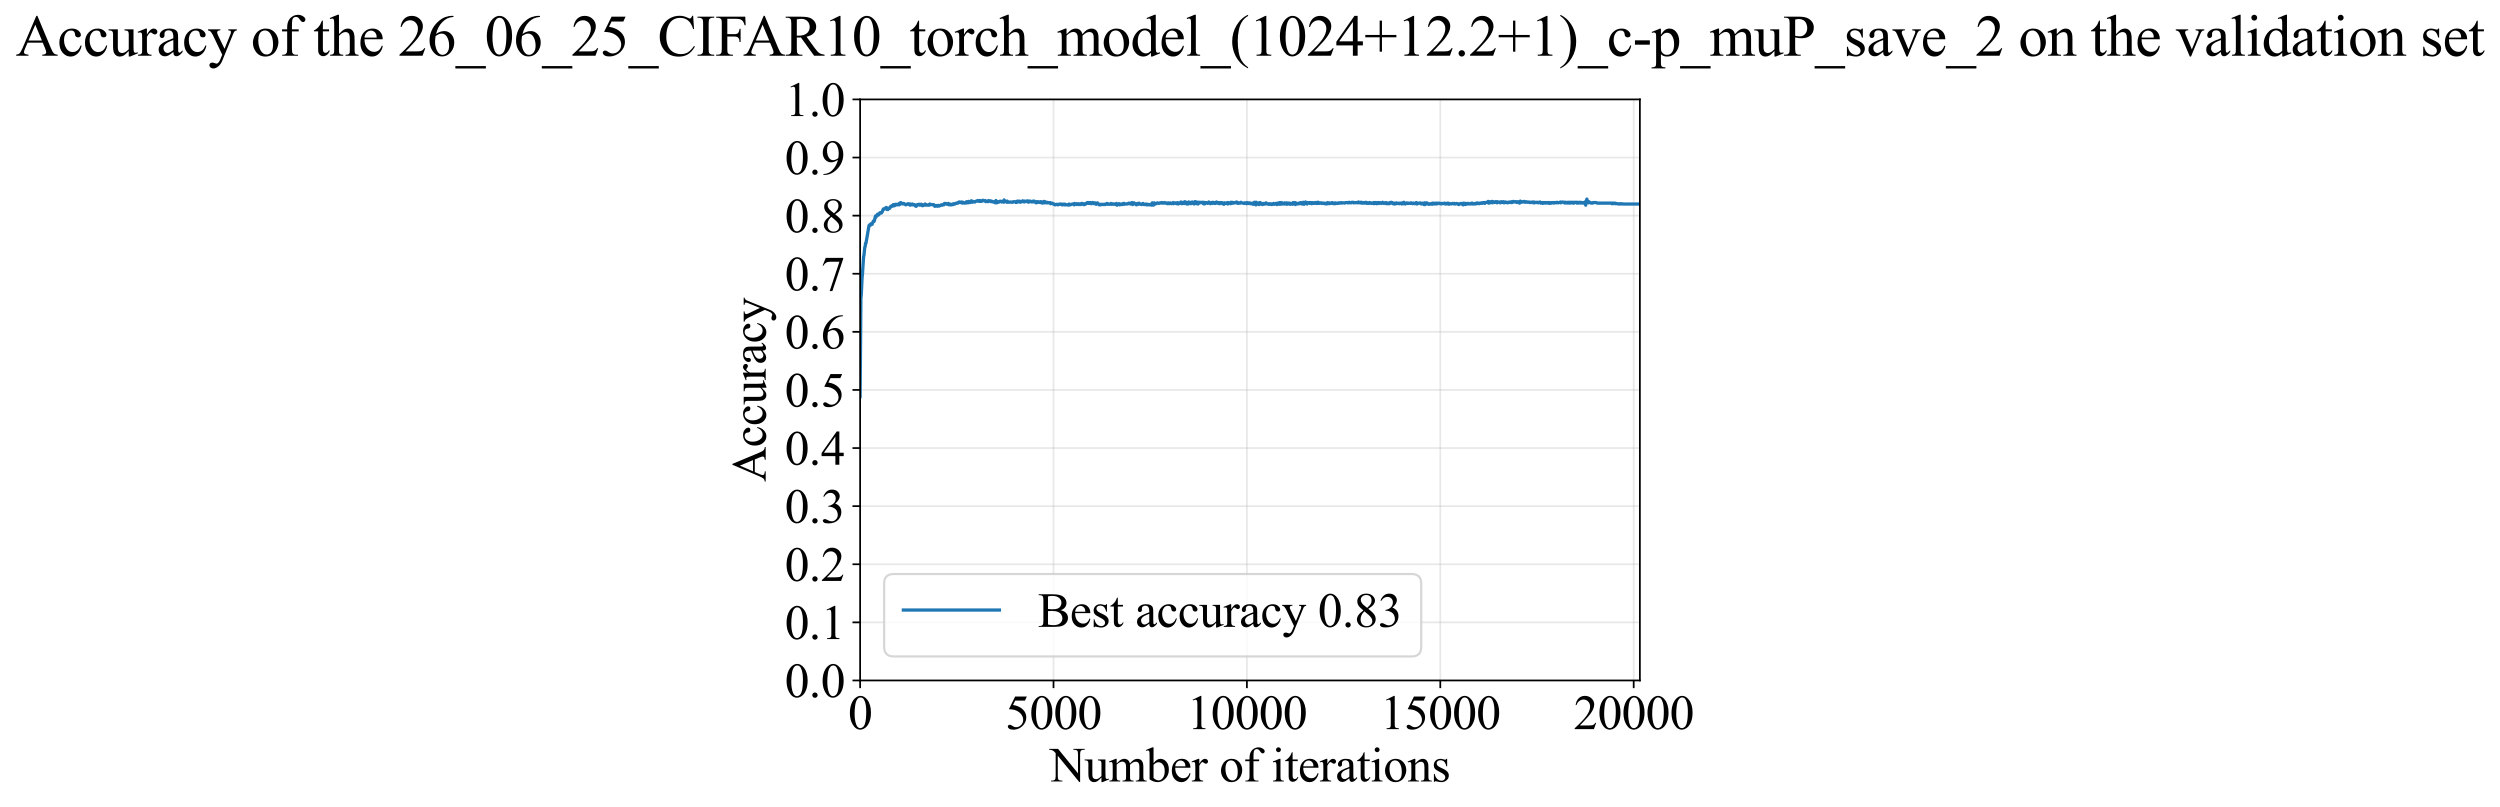 <?xml version="1.0" encoding="utf-8" standalone="no"?>
<!DOCTYPE svg PUBLIC "-//W3C//DTD SVG 1.1//EN"
  "http://www.w3.org/Graphics/SVG/1.1/DTD/svg11.dtd">
<svg xmlns:xlink="http://www.w3.org/1999/xlink" width="1144.968pt" height="369.808pt" viewBox="0 0 1144.968 369.808" xmlns="http://www.w3.org/2000/svg" version="1.1">
 <defs>
  <style type="text/css">*{stroke-linejoin: round; stroke-linecap: butt}</style>
 </defs>
 <g id="figure_1">
  <g id="patch_1">
   <path d="M 0 369.808 
L 1144.968 369.808 
L 1144.968 0 
L 0 0 
z
" style="fill: #ffffff"/>
  </g>
  <g id="axes_1">
   <g id="patch_2">
    <path d="M 393.924 311.644 
L 751.044 311.644 
L 751.044 45.532 
L 393.924 45.532 
z
" style="fill: #ffffff"/>
   </g>
   <g id="matplotlib.axis_1">
    <g id="xtick_1">
     <g id="line2d_1">
      <path d="M 393.924 311.644 
L 393.924 45.532 
" clip-path="url(#pef5ffad285)" style="fill: none; stroke: #b0b0b0; stroke-opacity: 0.3; stroke-width: 0.8; stroke-linecap: square"/>
     </g>
     <g id="line2d_2">
      <defs>
       <path id="m030f062d0f" d="M 0 0 
L 0 3.5 
" style="stroke: #000000; stroke-width: 0.8"/>
      </defs>
      <g>
       <use xlink:href="#m030f062d0f" x="393.924" y="311.644" style="stroke: #000000; stroke-width: 0.8"/>
      </g>
     </g>
     <g id="text_1">
      <!-- 0 -->
      <g transform="translate(388.424 333.92) scale(0.22 -0.22)">
       <defs>
        <path id="TimesNewRomanPSMT-30" d="M 231 2094 
Q 231 2819 450 3342 
Q 669 3866 1031 4122 
Q 1313 4325 1613 4325 
Q 2100 4325 2488 3828 
Q 2972 3213 2972 2159 
Q 2972 1422 2759 906 
Q 2547 391 2217 158 
Q 1888 -75 1581 -75 
Q 975 -75 572 641 
Q 231 1244 231 2094 
z
M 844 2016 
Q 844 1141 1059 588 
Q 1238 122 1591 122 
Q 1759 122 1940 273 
Q 2122 425 2216 781 
Q 2359 1319 2359 2297 
Q 2359 3022 2209 3506 
Q 2097 3866 1919 4016 
Q 1791 4119 1609 4119 
Q 1397 4119 1231 3928 
Q 1006 3669 925 3112 
Q 844 2556 844 2016 
z
" transform="scale(0.016)"/>
       </defs>
       <use xlink:href="#TimesNewRomanPSMT-30"/>
      </g>
     </g>
    </g>
    <g id="xtick_2">
     <g id="line2d_3">
      <path d="M 482.495 311.644 
L 482.495 45.532 
" clip-path="url(#pef5ffad285)" style="fill: none; stroke: #b0b0b0; stroke-opacity: 0.3; stroke-width: 0.8; stroke-linecap: square"/>
     </g>
     <g id="line2d_4">
      <g>
       <use xlink:href="#m030f062d0f" x="482.495" y="311.644" style="stroke: #000000; stroke-width: 0.8"/>
      </g>
     </g>
     <g id="text_2">
      <!-- 5000 -->
      <g transform="translate(460.495 333.92) scale(0.22 -0.22)">
       <defs>
        <path id="TimesNewRomanPSMT-35" d="M 2778 4238 
L 2534 3706 
L 1259 3706 
L 981 3138 
Q 1809 3016 2294 2522 
Q 2709 2097 2709 1522 
Q 2709 1188 2573 903 
Q 2438 619 2231 419 
Q 2025 219 1772 97 
Q 1413 -75 1034 -75 
Q 653 -75 479 54 
Q 306 184 306 341 
Q 306 428 378 495 
Q 450 563 559 563 
Q 641 563 702 538 
Q 763 513 909 409 
Q 1144 247 1384 247 
Q 1750 247 2026 523 
Q 2303 800 2303 1197 
Q 2303 1581 2056 1914 
Q 1809 2247 1375 2428 
Q 1034 2569 447 2591 
L 1259 4238 
L 2778 4238 
z
" transform="scale(0.016)"/>
       </defs>
       <use xlink:href="#TimesNewRomanPSMT-35"/>
       <use xlink:href="#TimesNewRomanPSMT-30" transform="translate(50 0)"/>
       <use xlink:href="#TimesNewRomanPSMT-30" transform="translate(100 0)"/>
       <use xlink:href="#TimesNewRomanPSMT-30" transform="translate(150 0)"/>
      </g>
     </g>
    </g>
    <g id="xtick_3">
     <g id="line2d_5">
      <path d="M 571.067 311.644 
L 571.067 45.532 
" clip-path="url(#pef5ffad285)" style="fill: none; stroke: #b0b0b0; stroke-opacity: 0.3; stroke-width: 0.8; stroke-linecap: square"/>
     </g>
     <g id="line2d_6">
      <g>
       <use xlink:href="#m030f062d0f" x="571.067" y="311.644" style="stroke: #000000; stroke-width: 0.8"/>
      </g>
     </g>
     <g id="text_3">
      <!-- 10000 -->
      <g transform="translate(543.567 333.92) scale(0.22 -0.22)">
       <defs>
        <path id="TimesNewRomanPSMT-31" d="M 750 3822 
L 1781 4325 
L 1884 4325 
L 1884 747 
Q 1884 391 1914 303 
Q 1944 216 2037 169 
Q 2131 122 2419 116 
L 2419 0 
L 825 0 
L 825 116 
Q 1125 122 1212 167 
Q 1300 213 1334 289 
Q 1369 366 1369 747 
L 1369 3034 
Q 1369 3497 1338 3628 
Q 1316 3728 1258 3775 
Q 1200 3822 1119 3822 
Q 1003 3822 797 3725 
L 750 3822 
z
" transform="scale(0.016)"/>
       </defs>
       <use xlink:href="#TimesNewRomanPSMT-31"/>
       <use xlink:href="#TimesNewRomanPSMT-30" transform="translate(50 0)"/>
       <use xlink:href="#TimesNewRomanPSMT-30" transform="translate(100 0)"/>
       <use xlink:href="#TimesNewRomanPSMT-30" transform="translate(150 0)"/>
       <use xlink:href="#TimesNewRomanPSMT-30" transform="translate(200 0)"/>
      </g>
     </g>
    </g>
    <g id="xtick_4">
     <g id="line2d_7">
      <path d="M 659.638 311.644 
L 659.638 45.532 
" clip-path="url(#pef5ffad285)" style="fill: none; stroke: #b0b0b0; stroke-opacity: 0.3; stroke-width: 0.8; stroke-linecap: square"/>
     </g>
     <g id="line2d_8">
      <g>
       <use xlink:href="#m030f062d0f" x="659.638" y="311.644" style="stroke: #000000; stroke-width: 0.8"/>
      </g>
     </g>
     <g id="text_4">
      <!-- 15000 -->
      <g transform="translate(632.138 333.92) scale(0.22 -0.22)">
       <use xlink:href="#TimesNewRomanPSMT-31"/>
       <use xlink:href="#TimesNewRomanPSMT-35" transform="translate(50 0)"/>
       <use xlink:href="#TimesNewRomanPSMT-30" transform="translate(100 0)"/>
       <use xlink:href="#TimesNewRomanPSMT-30" transform="translate(150 0)"/>
       <use xlink:href="#TimesNewRomanPSMT-30" transform="translate(200 0)"/>
      </g>
     </g>
    </g>
    <g id="xtick_5">
     <g id="line2d_9">
      <path d="M 748.21 311.644 
L 748.21 45.532 
" clip-path="url(#pef5ffad285)" style="fill: none; stroke: #b0b0b0; stroke-opacity: 0.3; stroke-width: 0.8; stroke-linecap: square"/>
     </g>
     <g id="line2d_10">
      <g>
       <use xlink:href="#m030f062d0f" x="748.21" y="311.644" style="stroke: #000000; stroke-width: 0.8"/>
      </g>
     </g>
     <g id="text_5">
      <!-- 20000 -->
      <g transform="translate(720.71 333.92) scale(0.22 -0.22)">
       <defs>
        <path id="TimesNewRomanPSMT-32" d="M 2934 816 
L 2638 0 
L 138 0 
L 138 116 
Q 1241 1122 1691 1759 
Q 2141 2397 2141 2925 
Q 2141 3328 1894 3587 
Q 1647 3847 1303 3847 
Q 991 3847 742 3664 
Q 494 3481 375 3128 
L 259 3128 
Q 338 3706 661 4015 
Q 984 4325 1469 4325 
Q 1984 4325 2329 3994 
Q 2675 3663 2675 3213 
Q 2675 2891 2525 2569 
Q 2294 2063 1775 1497 
Q 997 647 803 472 
L 1909 472 
Q 2247 472 2383 497 
Q 2519 522 2628 598 
Q 2738 675 2819 816 
L 2934 816 
z
" transform="scale(0.016)"/>
       </defs>
       <use xlink:href="#TimesNewRomanPSMT-32"/>
       <use xlink:href="#TimesNewRomanPSMT-30" transform="translate(50 0)"/>
       <use xlink:href="#TimesNewRomanPSMT-30" transform="translate(100 0)"/>
       <use xlink:href="#TimesNewRomanPSMT-30" transform="translate(150 0)"/>
       <use xlink:href="#TimesNewRomanPSMT-30" transform="translate(200 0)"/>
      </g>
     </g>
    </g>
    <g id="text_6">
     <!-- Number of iterations -->
     <g transform="translate(480.842 357.902) scale(0.22 -0.22)">
      <defs>
       <path id="TimesNewRomanPSMT-4e" d="M -84 4238 
L 1066 4238 
L 3656 1059 
L 3656 3503 
Q 3656 3894 3569 3991 
Q 3453 4122 3203 4122 
L 3056 4122 
L 3056 4238 
L 4531 4238 
L 4531 4122 
L 4381 4122 
Q 4113 4122 4000 3959 
Q 3931 3859 3931 3503 
L 3931 -69 
L 3819 -69 
L 1025 3344 
L 1025 734 
Q 1025 344 1109 247 
Q 1228 116 1475 116 
L 1625 116 
L 1625 0 
L 150 0 
L 150 116 
L 297 116 
Q 569 116 681 278 
Q 750 378 750 734 
L 750 3681 
Q 566 3897 470 3965 
Q 375 4034 191 4094 
Q 100 4122 -84 4122 
L -84 4238 
z
" transform="scale(0.016)"/>
       <path id="TimesNewRomanPSMT-75" d="M 2709 2863 
L 2709 1128 
Q 2709 631 2732 520 
Q 2756 409 2807 365 
Q 2859 322 2928 322 
Q 3025 322 3147 375 
L 3191 266 
L 2334 -88 
L 2194 -88 
L 2194 519 
Q 1825 119 1631 15 
Q 1438 -88 1222 -88 
Q 981 -88 804 51 
Q 628 191 559 409 
Q 491 628 491 1028 
L 491 2306 
Q 491 2509 447 2587 
Q 403 2666 317 2708 
Q 231 2750 6 2747 
L 6 2863 
L 1009 2863 
L 1009 947 
Q 1009 547 1148 422 
Q 1288 297 1484 297 
Q 1619 297 1789 381 
Q 1959 466 2194 703 
L 2194 2325 
Q 2194 2569 2105 2655 
Q 2016 2741 1734 2747 
L 1734 2863 
L 2709 2863 
z
" transform="scale(0.016)"/>
       <path id="TimesNewRomanPSMT-6d" d="M 1050 2338 
Q 1363 2650 1419 2697 
Q 1559 2816 1721 2881 
Q 1884 2947 2044 2947 
Q 2313 2947 2506 2790 
Q 2700 2634 2766 2338 
Q 3088 2713 3309 2830 
Q 3531 2947 3766 2947 
Q 3994 2947 4170 2830 
Q 4347 2713 4450 2447 
Q 4519 2266 4519 1878 
L 4519 647 
Q 4519 378 4559 278 
Q 4591 209 4675 161 
Q 4759 113 4950 113 
L 4950 0 
L 3538 0 
L 3538 113 
L 3597 113 
Q 3781 113 3884 184 
Q 3956 234 3988 344 
Q 4000 397 4000 647 
L 4000 1878 
Q 4000 2228 3916 2372 
Q 3794 2572 3525 2572 
Q 3359 2572 3192 2489 
Q 3025 2406 2788 2181 
L 2781 2147 
L 2788 2013 
L 2788 647 
Q 2788 353 2820 281 
Q 2853 209 2943 161 
Q 3034 113 3253 113 
L 3253 0 
L 1806 0 
L 1806 113 
Q 2044 113 2133 169 
Q 2222 225 2256 338 
Q 2272 391 2272 647 
L 2272 1878 
Q 2272 2228 2169 2381 
Q 2031 2581 1784 2581 
Q 1616 2581 1450 2491 
Q 1191 2353 1050 2181 
L 1050 647 
Q 1050 366 1089 281 
Q 1128 197 1204 155 
Q 1281 113 1516 113 
L 1516 0 
L 100 0 
L 100 113 
Q 297 113 375 155 
Q 453 197 493 289 
Q 534 381 534 647 
L 534 1741 
Q 534 2213 506 2350 
Q 484 2453 437 2492 
Q 391 2531 309 2531 
Q 222 2531 100 2484 
L 53 2597 
L 916 2947 
L 1050 2947 
L 1050 2338 
z
" transform="scale(0.016)"/>
       <path id="TimesNewRomanPSMT-62" d="M 984 2369 
Q 1400 2947 1881 2947 
Q 2322 2947 2650 2570 
Q 2978 2194 2978 1541 
Q 2978 778 2472 313 
Q 2038 -88 1503 -88 
Q 1253 -88 995 3 
Q 738 94 469 275 
L 469 3241 
Q 469 3728 445 3840 
Q 422 3953 372 3993 
Q 322 4034 247 4034 
Q 159 4034 28 3984 
L -16 4094 
L 844 4444 
L 984 4444 
L 984 2369 
z
M 984 2169 
L 984 456 
Q 1144 300 1314 220 
Q 1484 141 1663 141 
Q 1947 141 2192 453 
Q 2438 766 2438 1363 
Q 2438 1913 2192 2208 
Q 1947 2503 1634 2503 
Q 1469 2503 1303 2419 
Q 1178 2356 984 2169 
z
" transform="scale(0.016)"/>
       <path id="TimesNewRomanPSMT-65" d="M 681 1784 
Q 678 1147 991 784 
Q 1303 422 1725 422 
Q 2006 422 2214 576 
Q 2422 731 2563 1106 
L 2659 1044 
Q 2594 616 2278 264 
Q 1963 -88 1488 -88 
Q 972 -88 605 314 
Q 238 716 238 1394 
Q 238 2128 614 2539 
Q 991 2950 1559 2950 
Q 2041 2950 2350 2633 
Q 2659 2316 2659 1784 
L 681 1784 
z
M 681 1966 
L 2006 1966 
Q 1991 2241 1941 2353 
Q 1863 2528 1708 2628 
Q 1553 2728 1384 2728 
Q 1125 2728 920 2526 
Q 716 2325 681 1966 
z
" transform="scale(0.016)"/>
       <path id="TimesNewRomanPSMT-72" d="M 1038 2947 
L 1038 2303 
Q 1397 2947 1775 2947 
Q 1947 2947 2059 2842 
Q 2172 2738 2172 2600 
Q 2172 2478 2090 2393 
Q 2009 2309 1897 2309 
Q 1788 2309 1652 2417 
Q 1516 2525 1450 2525 
Q 1394 2525 1328 2463 
Q 1188 2334 1038 2041 
L 1038 669 
Q 1038 431 1097 309 
Q 1138 225 1241 169 
Q 1344 113 1538 113 
L 1538 0 
L 72 0 
L 72 113 
Q 291 113 397 181 
Q 475 231 506 341 
Q 522 394 522 644 
L 522 1753 
Q 522 2253 501 2348 
Q 481 2444 426 2487 
Q 372 2531 291 2531 
Q 194 2531 72 2484 
L 41 2597 
L 906 2947 
L 1038 2947 
z
" transform="scale(0.016)"/>
       <path id="TimesNewRomanPSMT-20" transform="scale(0.016)"/>
       <path id="TimesNewRomanPSMT-6f" d="M 1600 2947 
Q 2250 2947 2644 2453 
Q 2978 2031 2978 1484 
Q 2978 1100 2793 706 
Q 2609 313 2286 112 
Q 1963 -88 1566 -88 
Q 919 -88 538 428 
Q 216 863 216 1403 
Q 216 1797 411 2186 
Q 606 2575 925 2761 
Q 1244 2947 1600 2947 
z
M 1503 2744 
Q 1338 2744 1170 2645 
Q 1003 2547 900 2300 
Q 797 2053 797 1666 
Q 797 1041 1045 587 
Q 1294 134 1700 134 
Q 2003 134 2200 384 
Q 2397 634 2397 1244 
Q 2397 2006 2069 2444 
Q 1847 2744 1503 2744 
z
" transform="scale(0.016)"/>
       <path id="TimesNewRomanPSMT-66" d="M 1319 2638 
L 1319 756 
Q 1319 356 1406 250 
Q 1522 113 1716 113 
L 1975 113 
L 1975 0 
L 266 0 
L 266 113 
L 394 113 
Q 519 113 622 175 
Q 725 238 764 344 
Q 803 450 803 756 
L 803 2638 
L 247 2638 
L 247 2863 
L 803 2863 
L 803 3050 
Q 803 3478 940 3775 
Q 1078 4072 1361 4255 
Q 1644 4438 1997 4438 
Q 2325 4438 2600 4225 
Q 2781 4084 2781 3909 
Q 2781 3816 2700 3733 
Q 2619 3650 2525 3650 
Q 2453 3650 2373 3701 
Q 2294 3753 2178 3923 
Q 2063 4094 1966 4153 
Q 1869 4213 1750 4213 
Q 1606 4213 1506 4136 
Q 1406 4059 1362 3898 
Q 1319 3738 1319 3069 
L 1319 2863 
L 2056 2863 
L 2056 2638 
L 1319 2638 
z
" transform="scale(0.016)"/>
       <path id="TimesNewRomanPSMT-69" d="M 928 4444 
Q 1059 4444 1151 4351 
Q 1244 4259 1244 4128 
Q 1244 3997 1151 3903 
Q 1059 3809 928 3809 
Q 797 3809 703 3903 
Q 609 3997 609 4128 
Q 609 4259 701 4351 
Q 794 4444 928 4444 
z
M 1188 2947 
L 1188 647 
Q 1188 378 1227 289 
Q 1266 200 1342 156 
Q 1419 113 1622 113 
L 1622 0 
L 231 0 
L 231 113 
Q 441 113 512 153 
Q 584 194 626 287 
Q 669 381 669 647 
L 669 1750 
Q 669 2216 641 2353 
Q 619 2453 572 2492 
Q 525 2531 444 2531 
Q 356 2531 231 2484 
L 188 2597 
L 1050 2947 
L 1188 2947 
z
" transform="scale(0.016)"/>
       <path id="TimesNewRomanPSMT-74" d="M 1031 3803 
L 1031 2863 
L 1700 2863 
L 1700 2644 
L 1031 2644 
L 1031 788 
Q 1031 509 1111 412 
Q 1191 316 1316 316 
Q 1419 316 1516 380 
Q 1613 444 1666 569 
L 1788 569 
Q 1678 263 1478 108 
Q 1278 -47 1066 -47 
Q 922 -47 784 33 
Q 647 113 581 261 
Q 516 409 516 719 
L 516 2644 
L 63 2644 
L 63 2747 
Q 234 2816 414 2980 
Q 594 3144 734 3369 
Q 806 3488 934 3803 
L 1031 3803 
z
" transform="scale(0.016)"/>
       <path id="TimesNewRomanPSMT-61" d="M 1822 413 
Q 1381 72 1269 19 
Q 1100 -59 909 -59 
Q 613 -59 420 144 
Q 228 347 228 678 
Q 228 888 322 1041 
Q 450 1253 767 1440 
Q 1084 1628 1822 1897 
L 1822 2009 
Q 1822 2438 1686 2597 
Q 1550 2756 1291 2756 
Q 1094 2756 978 2650 
Q 859 2544 859 2406 
L 866 2225 
Q 866 2081 792 2003 
Q 719 1925 600 1925 
Q 484 1925 411 2006 
Q 338 2088 338 2228 
Q 338 2497 613 2722 
Q 888 2947 1384 2947 
Q 1766 2947 2009 2819 
Q 2194 2722 2281 2516 
Q 2338 2381 2338 1966 
L 2338 994 
Q 2338 584 2353 492 
Q 2369 400 2405 369 
Q 2441 338 2488 338 
Q 2538 338 2575 359 
Q 2641 400 2828 588 
L 2828 413 
Q 2478 -56 2159 -56 
Q 2006 -56 1915 50 
Q 1825 156 1822 413 
z
M 1822 616 
L 1822 1706 
Q 1350 1519 1213 1441 
Q 966 1303 859 1153 
Q 753 1003 753 825 
Q 753 600 887 451 
Q 1022 303 1197 303 
Q 1434 303 1822 616 
z
" transform="scale(0.016)"/>
       <path id="TimesNewRomanPSMT-6e" d="M 1034 2341 
Q 1538 2947 1994 2947 
Q 2228 2947 2397 2830 
Q 2566 2713 2666 2444 
Q 2734 2256 2734 1869 
L 2734 647 
Q 2734 375 2778 278 
Q 2813 200 2889 156 
Q 2966 113 3172 113 
L 3172 0 
L 1756 0 
L 1756 113 
L 1816 113 
Q 2016 113 2095 173 
Q 2175 234 2206 353 
Q 2219 400 2219 647 
L 2219 1819 
Q 2219 2209 2117 2386 
Q 2016 2563 1775 2563 
Q 1403 2563 1034 2156 
L 1034 647 
Q 1034 356 1069 288 
Q 1113 197 1189 155 
Q 1266 113 1500 113 
L 1500 0 
L 84 0 
L 84 113 
L 147 113 
Q 366 113 442 223 
Q 519 334 519 647 
L 519 1709 
Q 519 2225 495 2337 
Q 472 2450 423 2490 
Q 375 2531 294 2531 
Q 206 2531 84 2484 
L 38 2597 
L 900 2947 
L 1034 2947 
L 1034 2341 
z
" transform="scale(0.016)"/>
       <path id="TimesNewRomanPSMT-73" d="M 2050 2947 
L 2050 1972 
L 1947 1972 
Q 1828 2431 1642 2597 
Q 1456 2763 1169 2763 
Q 950 2763 815 2647 
Q 681 2531 681 2391 
Q 681 2216 781 2091 
Q 878 1963 1175 1819 
L 1631 1597 
Q 2266 1288 2266 781 
Q 2266 391 1970 151 
Q 1675 -88 1309 -88 
Q 1047 -88 709 6 
Q 606 38 541 38 
Q 469 38 428 -44 
L 325 -44 
L 325 978 
L 428 978 
Q 516 541 762 319 
Q 1009 97 1316 97 
Q 1531 97 1667 223 
Q 1803 350 1803 528 
Q 1803 744 1651 891 
Q 1500 1038 1047 1263 
Q 594 1488 453 1669 
Q 313 1847 313 2119 
Q 313 2472 555 2709 
Q 797 2947 1181 2947 
Q 1350 2947 1591 2875 
Q 1750 2828 1803 2828 
Q 1853 2828 1881 2850 
Q 1909 2872 1947 2947 
L 2050 2947 
z
" transform="scale(0.016)"/>
      </defs>
      <use xlink:href="#TimesNewRomanPSMT-4e"/>
      <use xlink:href="#TimesNewRomanPSMT-75" transform="translate(72.217 0)"/>
      <use xlink:href="#TimesNewRomanPSMT-6d" transform="translate(122.217 0)"/>
      <use xlink:href="#TimesNewRomanPSMT-62" transform="translate(200 0)"/>
      <use xlink:href="#TimesNewRomanPSMT-65" transform="translate(250 0)"/>
      <use xlink:href="#TimesNewRomanPSMT-72" transform="translate(294.385 0)"/>
      <use xlink:href="#TimesNewRomanPSMT-20" transform="translate(327.686 0)"/>
      <use xlink:href="#TimesNewRomanPSMT-6f" transform="translate(352.686 0)"/>
      <use xlink:href="#TimesNewRomanPSMT-66" transform="translate(402.686 0)"/>
      <use xlink:href="#TimesNewRomanPSMT-20" transform="translate(435.986 0)"/>
      <use xlink:href="#TimesNewRomanPSMT-69" transform="translate(460.986 0)"/>
      <use xlink:href="#TimesNewRomanPSMT-74" transform="translate(488.77 0)"/>
      <use xlink:href="#TimesNewRomanPSMT-65" transform="translate(516.553 0)"/>
      <use xlink:href="#TimesNewRomanPSMT-72" transform="translate(560.938 0)"/>
      <use xlink:href="#TimesNewRomanPSMT-61" transform="translate(594.238 0)"/>
      <use xlink:href="#TimesNewRomanPSMT-74" transform="translate(638.623 0)"/>
      <use xlink:href="#TimesNewRomanPSMT-69" transform="translate(666.406 0)"/>
      <use xlink:href="#TimesNewRomanPSMT-6f" transform="translate(694.189 0)"/>
      <use xlink:href="#TimesNewRomanPSMT-6e" transform="translate(744.189 0)"/>
      <use xlink:href="#TimesNewRomanPSMT-73" transform="translate(794.189 0)"/>
     </g>
    </g>
   </g>
   <g id="matplotlib.axis_2">
    <g id="ytick_1">
     <g id="line2d_11">
      <path d="M 393.924 311.644 
L 751.044 311.644 
" clip-path="url(#pef5ffad285)" style="fill: none; stroke: #b0b0b0; stroke-opacity: 0.3; stroke-width: 0.8; stroke-linecap: square"/>
     </g>
     <g id="line2d_12">
      <defs>
       <path id="macb8adee4e" d="M 0 0 
L -3.5 0 
" style="stroke: #000000; stroke-width: 0.8"/>
      </defs>
      <g>
       <use xlink:href="#macb8adee4e" x="393.924" y="311.644" style="stroke: #000000; stroke-width: 0.8"/>
      </g>
     </g>
     <g id="text_7">
      <!-- 0.0 -->
      <g transform="translate(359.424 319.282) scale(0.22 -0.22)">
       <defs>
        <path id="TimesNewRomanPSMT-2e" d="M 800 606 
Q 947 606 1047 504 
Q 1147 403 1147 259 
Q 1147 116 1045 14 
Q 944 -88 800 -88 
Q 656 -88 554 14 
Q 453 116 453 259 
Q 453 406 554 506 
Q 656 606 800 606 
z
" transform="scale(0.016)"/>
       </defs>
       <use xlink:href="#TimesNewRomanPSMT-30"/>
       <use xlink:href="#TimesNewRomanPSMT-2e" transform="translate(50 0)"/>
       <use xlink:href="#TimesNewRomanPSMT-30" transform="translate(75 0)"/>
      </g>
     </g>
    </g>
    <g id="ytick_2">
     <g id="line2d_13">
      <path d="M 393.924 285.032 
L 751.044 285.032 
" clip-path="url(#pef5ffad285)" style="fill: none; stroke: #b0b0b0; stroke-opacity: 0.3; stroke-width: 0.8; stroke-linecap: square"/>
     </g>
     <g id="line2d_14">
      <g>
       <use xlink:href="#macb8adee4e" x="393.924" y="285.032" style="stroke: #000000; stroke-width: 0.8"/>
      </g>
     </g>
     <g id="text_8">
      <!-- 0.1 -->
      <g transform="translate(359.424 292.67) scale(0.22 -0.22)">
       <use xlink:href="#TimesNewRomanPSMT-30"/>
       <use xlink:href="#TimesNewRomanPSMT-2e" transform="translate(50 0)"/>
       <use xlink:href="#TimesNewRomanPSMT-31" transform="translate(75 0)"/>
      </g>
     </g>
    </g>
    <g id="ytick_3">
     <g id="line2d_15">
      <path d="M 393.924 258.421 
L 751.044 258.421 
" clip-path="url(#pef5ffad285)" style="fill: none; stroke: #b0b0b0; stroke-opacity: 0.3; stroke-width: 0.8; stroke-linecap: square"/>
     </g>
     <g id="line2d_16">
      <g>
       <use xlink:href="#macb8adee4e" x="393.924" y="258.421" style="stroke: #000000; stroke-width: 0.8"/>
      </g>
     </g>
     <g id="text_9">
      <!-- 0.2 -->
      <g transform="translate(359.424 266.059) scale(0.22 -0.22)">
       <use xlink:href="#TimesNewRomanPSMT-30"/>
       <use xlink:href="#TimesNewRomanPSMT-2e" transform="translate(50 0)"/>
       <use xlink:href="#TimesNewRomanPSMT-32" transform="translate(75 0)"/>
      </g>
     </g>
    </g>
    <g id="ytick_4">
     <g id="line2d_17">
      <path d="M 393.924 231.81 
L 751.044 231.81 
" clip-path="url(#pef5ffad285)" style="fill: none; stroke: #b0b0b0; stroke-opacity: 0.3; stroke-width: 0.8; stroke-linecap: square"/>
     </g>
     <g id="line2d_18">
      <g>
       <use xlink:href="#macb8adee4e" x="393.924" y="231.81" style="stroke: #000000; stroke-width: 0.8"/>
      </g>
     </g>
     <g id="text_10">
      <!-- 0.3 -->
      <g transform="translate(359.424 239.448) scale(0.22 -0.22)">
       <defs>
        <path id="TimesNewRomanPSMT-33" d="M 325 3431 
Q 506 3859 782 4092 
Q 1059 4325 1472 4325 
Q 1981 4325 2253 3994 
Q 2459 3747 2459 3466 
Q 2459 3003 1878 2509 
Q 2269 2356 2469 2072 
Q 2669 1788 2669 1403 
Q 2669 853 2319 450 
Q 1863 -75 997 -75 
Q 569 -75 414 31 
Q 259 138 259 259 
Q 259 350 332 419 
Q 406 488 509 488 
Q 588 488 669 463 
Q 722 447 909 348 
Q 1097 250 1169 231 
Q 1284 197 1416 197 
Q 1734 197 1970 444 
Q 2206 691 2206 1028 
Q 2206 1275 2097 1509 
Q 2016 1684 1919 1775 
Q 1784 1900 1550 2001 
Q 1316 2103 1072 2103 
L 972 2103 
L 972 2197 
Q 1219 2228 1467 2375 
Q 1716 2522 1828 2728 
Q 1941 2934 1941 3181 
Q 1941 3503 1739 3701 
Q 1538 3900 1238 3900 
Q 753 3900 428 3381 
L 325 3431 
z
" transform="scale(0.016)"/>
       </defs>
       <use xlink:href="#TimesNewRomanPSMT-30"/>
       <use xlink:href="#TimesNewRomanPSMT-2e" transform="translate(50 0)"/>
       <use xlink:href="#TimesNewRomanPSMT-33" transform="translate(75 0)"/>
      </g>
     </g>
    </g>
    <g id="ytick_5">
     <g id="line2d_19">
      <path d="M 393.924 205.199 
L 751.044 205.199 
" clip-path="url(#pef5ffad285)" style="fill: none; stroke: #b0b0b0; stroke-opacity: 0.3; stroke-width: 0.8; stroke-linecap: square"/>
     </g>
     <g id="line2d_20">
      <g>
       <use xlink:href="#macb8adee4e" x="393.924" y="205.199" style="stroke: #000000; stroke-width: 0.8"/>
      </g>
     </g>
     <g id="text_11">
      <!-- 0.4 -->
      <g transform="translate(359.424 212.837) scale(0.22 -0.22)">
       <defs>
        <path id="TimesNewRomanPSMT-34" d="M 2978 1563 
L 2978 1119 
L 2409 1119 
L 2409 0 
L 1894 0 
L 1894 1119 
L 100 1119 
L 100 1519 
L 2066 4325 
L 2409 4325 
L 2409 1563 
L 2978 1563 
z
M 1894 1563 
L 1894 3666 
L 406 1563 
L 1894 1563 
z
" transform="scale(0.016)"/>
       </defs>
       <use xlink:href="#TimesNewRomanPSMT-30"/>
       <use xlink:href="#TimesNewRomanPSMT-2e" transform="translate(50 0)"/>
       <use xlink:href="#TimesNewRomanPSMT-34" transform="translate(75 0)"/>
      </g>
     </g>
    </g>
    <g id="ytick_6">
     <g id="line2d_21">
      <path d="M 393.924 178.588 
L 751.044 178.588 
" clip-path="url(#pef5ffad285)" style="fill: none; stroke: #b0b0b0; stroke-opacity: 0.3; stroke-width: 0.8; stroke-linecap: square"/>
     </g>
     <g id="line2d_22">
      <g>
       <use xlink:href="#macb8adee4e" x="393.924" y="178.588" style="stroke: #000000; stroke-width: 0.8"/>
      </g>
     </g>
     <g id="text_12">
      <!-- 0.5 -->
      <g transform="translate(359.424 186.226) scale(0.22 -0.22)">
       <use xlink:href="#TimesNewRomanPSMT-30"/>
       <use xlink:href="#TimesNewRomanPSMT-2e" transform="translate(50 0)"/>
       <use xlink:href="#TimesNewRomanPSMT-35" transform="translate(75 0)"/>
      </g>
     </g>
    </g>
    <g id="ytick_7">
     <g id="line2d_23">
      <path d="M 393.924 151.976 
L 751.044 151.976 
" clip-path="url(#pef5ffad285)" style="fill: none; stroke: #b0b0b0; stroke-opacity: 0.3; stroke-width: 0.8; stroke-linecap: square"/>
     </g>
     <g id="line2d_24">
      <g>
       <use xlink:href="#macb8adee4e" x="393.924" y="151.976" style="stroke: #000000; stroke-width: 0.8"/>
      </g>
     </g>
     <g id="text_13">
      <!-- 0.6 -->
      <g transform="translate(359.424 159.614) scale(0.22 -0.22)">
       <defs>
        <path id="TimesNewRomanPSMT-36" d="M 2869 4325 
L 2869 4209 
Q 2456 4169 2195 4045 
Q 1934 3922 1679 3669 
Q 1425 3416 1258 3105 
Q 1091 2794 978 2366 
Q 1428 2675 1881 2675 
Q 2316 2675 2634 2325 
Q 2953 1975 2953 1425 
Q 2953 894 2631 456 
Q 2244 -75 1606 -75 
Q 1172 -75 869 213 
Q 275 772 275 1663 
Q 275 2231 503 2743 
Q 731 3256 1154 3653 
Q 1578 4050 1965 4187 
Q 2353 4325 2688 4325 
L 2869 4325 
z
M 925 2138 
Q 869 1716 869 1456 
Q 869 1156 980 804 
Q 1091 453 1309 247 
Q 1469 100 1697 100 
Q 1969 100 2183 356 
Q 2397 613 2397 1088 
Q 2397 1622 2184 2012 
Q 1972 2403 1581 2403 
Q 1463 2403 1327 2353 
Q 1191 2303 925 2138 
z
" transform="scale(0.016)"/>
       </defs>
       <use xlink:href="#TimesNewRomanPSMT-30"/>
       <use xlink:href="#TimesNewRomanPSMT-2e" transform="translate(50 0)"/>
       <use xlink:href="#TimesNewRomanPSMT-36" transform="translate(75 0)"/>
      </g>
     </g>
    </g>
    <g id="ytick_8">
     <g id="line2d_25">
      <path d="M 393.924 125.365 
L 751.044 125.365 
" clip-path="url(#pef5ffad285)" style="fill: none; stroke: #b0b0b0; stroke-opacity: 0.3; stroke-width: 0.8; stroke-linecap: square"/>
     </g>
     <g id="line2d_26">
      <g>
       <use xlink:href="#macb8adee4e" x="393.924" y="125.365" style="stroke: #000000; stroke-width: 0.8"/>
      </g>
     </g>
     <g id="text_14">
      <!-- 0.7 -->
      <g transform="translate(359.424 133.003) scale(0.22 -0.22)">
       <defs>
        <path id="TimesNewRomanPSMT-37" d="M 644 4238 
L 2916 4238 
L 2916 4119 
L 1503 -88 
L 1153 -88 
L 2419 3728 
L 1253 3728 
Q 900 3728 750 3644 
Q 488 3500 328 3200 
L 238 3234 
L 644 4238 
z
" transform="scale(0.016)"/>
       </defs>
       <use xlink:href="#TimesNewRomanPSMT-30"/>
       <use xlink:href="#TimesNewRomanPSMT-2e" transform="translate(50 0)"/>
       <use xlink:href="#TimesNewRomanPSMT-37" transform="translate(75 0)"/>
      </g>
     </g>
    </g>
    <g id="ytick_9">
     <g id="line2d_27">
      <path d="M 393.924 98.754 
L 751.044 98.754 
" clip-path="url(#pef5ffad285)" style="fill: none; stroke: #b0b0b0; stroke-opacity: 0.3; stroke-width: 0.8; stroke-linecap: square"/>
     </g>
     <g id="line2d_28">
      <g>
       <use xlink:href="#macb8adee4e" x="393.924" y="98.754" style="stroke: #000000; stroke-width: 0.8"/>
      </g>
     </g>
     <g id="text_15">
      <!-- 0.8 -->
      <g transform="translate(359.424 106.392) scale(0.22 -0.22)">
       <defs>
        <path id="TimesNewRomanPSMT-38" d="M 1228 2134 
Q 725 2547 579 2797 
Q 434 3047 434 3316 
Q 434 3728 753 4026 
Q 1072 4325 1600 4325 
Q 2113 4325 2425 4047 
Q 2738 3769 2738 3413 
Q 2738 3175 2569 2928 
Q 2400 2681 1866 2347 
Q 2416 1922 2594 1678 
Q 2831 1359 2831 1006 
Q 2831 559 2490 242 
Q 2150 -75 1597 -75 
Q 994 -75 656 303 
Q 388 606 388 966 
Q 388 1247 577 1523 
Q 766 1800 1228 2134 
z
M 1719 2469 
Q 2094 2806 2194 3001 
Q 2294 3197 2294 3444 
Q 2294 3772 2109 3958 
Q 1925 4144 1606 4144 
Q 1288 4144 1088 3959 
Q 888 3775 888 3528 
Q 888 3366 970 3203 
Q 1053 3041 1206 2894 
L 1719 2469 
z
M 1375 2016 
Q 1116 1797 991 1539 
Q 866 1281 866 981 
Q 866 578 1086 336 
Q 1306 94 1647 94 
Q 1984 94 2187 284 
Q 2391 475 2391 747 
Q 2391 972 2272 1150 
Q 2050 1481 1375 2016 
z
" transform="scale(0.016)"/>
       </defs>
       <use xlink:href="#TimesNewRomanPSMT-30"/>
       <use xlink:href="#TimesNewRomanPSMT-2e" transform="translate(50 0)"/>
       <use xlink:href="#TimesNewRomanPSMT-38" transform="translate(75 0)"/>
      </g>
     </g>
    </g>
    <g id="ytick_10">
     <g id="line2d_29">
      <path d="M 393.924 72.143 
L 751.044 72.143 
" clip-path="url(#pef5ffad285)" style="fill: none; stroke: #b0b0b0; stroke-opacity: 0.3; stroke-width: 0.8; stroke-linecap: square"/>
     </g>
     <g id="line2d_30">
      <g>
       <use xlink:href="#macb8adee4e" x="393.924" y="72.143" style="stroke: #000000; stroke-width: 0.8"/>
      </g>
     </g>
     <g id="text_16">
      <!-- 0.9 -->
      <g transform="translate(359.424 79.781) scale(0.22 -0.22)">
       <defs>
        <path id="TimesNewRomanPSMT-39" d="M 338 -88 
L 338 28 
Q 744 34 1094 217 
Q 1444 400 1770 856 
Q 2097 1313 2225 1859 
Q 1734 1544 1338 1544 
Q 891 1544 572 1889 
Q 253 2234 253 2806 
Q 253 3363 572 3797 
Q 956 4325 1575 4325 
Q 2097 4325 2469 3894 
Q 2925 3359 2925 2575 
Q 2925 1869 2578 1258 
Q 2231 647 1613 244 
Q 1109 -88 516 -88 
L 338 -88 
z
M 2275 2091 
Q 2331 2497 2331 2741 
Q 2331 3044 2228 3395 
Q 2125 3747 1936 3934 
Q 1747 4122 1506 4122 
Q 1228 4122 1018 3872 
Q 809 3622 809 3128 
Q 809 2469 1088 2097 
Q 1291 1828 1588 1828 
Q 1731 1828 1928 1897 
Q 2125 1966 2275 2091 
z
" transform="scale(0.016)"/>
       </defs>
       <use xlink:href="#TimesNewRomanPSMT-30"/>
       <use xlink:href="#TimesNewRomanPSMT-2e" transform="translate(50 0)"/>
       <use xlink:href="#TimesNewRomanPSMT-39" transform="translate(75 0)"/>
      </g>
     </g>
    </g>
    <g id="ytick_11">
     <g id="line2d_31">
      <path d="M 393.924 45.532 
L 751.044 45.532 
" clip-path="url(#pef5ffad285)" style="fill: none; stroke: #b0b0b0; stroke-opacity: 0.3; stroke-width: 0.8; stroke-linecap: square"/>
     </g>
     <g id="line2d_32">
      <g>
       <use xlink:href="#macb8adee4e" x="393.924" y="45.532" style="stroke: #000000; stroke-width: 0.8"/>
      </g>
     </g>
     <g id="text_17">
      <!-- 1.0 -->
      <g transform="translate(359.424 53.17) scale(0.22 -0.22)">
       <use xlink:href="#TimesNewRomanPSMT-31"/>
       <use xlink:href="#TimesNewRomanPSMT-2e" transform="translate(50 0)"/>
       <use xlink:href="#TimesNewRomanPSMT-30" transform="translate(75 0)"/>
      </g>
     </g>
    </g>
    <g id="text_18">
     <!-- Accuracy -->
     <g transform="translate(350.677 220.726) rotate(-90) scale(0.22 -0.22)">
      <defs>
       <path id="TimesNewRomanPSMT-41" d="M 2928 1419 
L 1288 1419 
L 1000 750 
Q 894 503 894 381 
Q 894 284 986 211 
Q 1078 138 1384 116 
L 1384 0 
L 50 0 
L 50 116 
Q 316 163 394 238 
Q 553 388 747 847 
L 2238 4334 
L 2347 4334 
L 3822 809 
Q 4000 384 4145 257 
Q 4291 131 4550 116 
L 4550 0 
L 2878 0 
L 2878 116 
Q 3131 128 3220 200 
Q 3309 272 3309 375 
Q 3309 513 3184 809 
L 2928 1419 
z
M 2841 1650 
L 2122 3363 
L 1384 1650 
L 2841 1650 
z
" transform="scale(0.016)"/>
       <path id="TimesNewRomanPSMT-63" d="M 2631 1088 
Q 2516 522 2178 217 
Q 1841 -88 1431 -88 
Q 944 -88 581 321 
Q 219 731 219 1428 
Q 219 2103 620 2525 
Q 1022 2947 1584 2947 
Q 2006 2947 2278 2723 
Q 2550 2500 2550 2259 
Q 2550 2141 2473 2067 
Q 2397 1994 2259 1994 
Q 2075 1994 1981 2113 
Q 1928 2178 1911 2362 
Q 1894 2547 1784 2644 
Q 1675 2738 1481 2738 
Q 1169 2738 978 2506 
Q 725 2200 725 1697 
Q 725 1184 976 792 
Q 1228 400 1656 400 
Q 1963 400 2206 609 
Q 2378 753 2541 1131 
L 2631 1088 
z
" transform="scale(0.016)"/>
       <path id="TimesNewRomanPSMT-79" d="M 38 2863 
L 1372 2863 
L 1372 2747 
L 1306 2747 
Q 1166 2747 1095 2686 
Q 1025 2625 1025 2534 
Q 1025 2413 1128 2197 
L 1825 753 
L 2466 2334 
Q 2519 2463 2519 2588 
Q 2519 2644 2497 2672 
Q 2472 2706 2419 2726 
Q 2366 2747 2231 2747 
L 2231 2863 
L 3163 2863 
L 3163 2747 
Q 3047 2734 2984 2696 
Q 2922 2659 2847 2556 
Q 2819 2513 2741 2316 
L 1575 -541 
Q 1406 -956 1132 -1168 
Q 859 -1381 606 -1381 
Q 422 -1381 303 -1275 
Q 184 -1169 184 -1031 
Q 184 -900 270 -820 
Q 356 -741 506 -741 
Q 609 -741 788 -809 
Q 913 -856 944 -856 
Q 1038 -856 1148 -759 
Q 1259 -663 1372 -384 
L 1575 113 
L 547 2272 
Q 500 2369 397 2513 
Q 319 2622 269 2659 
Q 197 2709 38 2747 
L 38 2863 
z
" transform="scale(0.016)"/>
      </defs>
      <use xlink:href="#TimesNewRomanPSMT-41"/>
      <use xlink:href="#TimesNewRomanPSMT-63" transform="translate(72.217 0)"/>
      <use xlink:href="#TimesNewRomanPSMT-63" transform="translate(116.602 0)"/>
      <use xlink:href="#TimesNewRomanPSMT-75" transform="translate(160.986 0)"/>
      <use xlink:href="#TimesNewRomanPSMT-72" transform="translate(210.986 0)"/>
      <use xlink:href="#TimesNewRomanPSMT-61" transform="translate(244.287 0)"/>
      <use xlink:href="#TimesNewRomanPSMT-63" transform="translate(288.672 0)"/>
      <use xlink:href="#TimesNewRomanPSMT-79" transform="translate(333.057 0)"/>
     </g>
    </g>
   </g>
   <g id="line2d_33">
    <path d="M 393.924 181.648 
L 394.278 136.542 
L 394.456 135.078 
L 394.81 127.361 
L 394.987 125.631 
L 395.342 120.176 
L 395.519 117.515 
L 395.696 116.85 
L 396.051 113.257 
L 396.228 112.991 
L 396.405 111.394 
L 396.582 111.527 
L 398 103.278 
L 398.177 103.411 
L 398.355 102.879 
L 398.532 103.278 
L 398.886 102.479 
L 399.064 102.746 
L 399.241 102.346 
L 399.418 102.746 
L 399.95 101.282 
L 400.304 101.415 
L 400.481 101.016 
L 400.836 99.419 
L 401.013 98.887 
L 401.19 99.419 
L 401.545 98.621 
L 401.722 98.754 
L 401.899 98.089 
L 402.076 98.089 
L 402.254 98.488 
L 402.785 97.956 
L 402.963 97.423 
L 403.14 97.556 
L 403.494 97.29 
L 403.672 97.556 
L 404.026 97.024 
L 404.558 95.694 
L 404.735 95.694 
L 404.912 95.827 
L 405.267 95.427 
L 405.444 95.694 
L 405.621 95.561 
L 405.798 95.028 
L 405.976 95.028 
L 406.33 95.96 
L 406.684 95.96 
L 407.039 95.294 
L 407.216 95.294 
L 407.393 95.427 
L 407.571 95.294 
L 407.925 94.496 
L 408.457 94.496 
L 408.634 94.097 
L 408.811 94.097 
L 408.988 94.363 
L 409.166 93.698 
L 409.52 94.097 
L 409.697 94.23 
L 409.875 93.698 
L 410.052 93.565 
L 410.229 93.698 
L 410.406 93.565 
L 410.584 93.831 
L 410.761 93.698 
L 410.938 93.831 
L 411.115 93.565 
L 411.292 93.698 
L 411.47 93.432 
L 411.647 93.432 
L 411.824 93.831 
L 412.001 93.032 
L 412.179 93.565 
L 412.533 92.766 
L 412.71 93.299 
L 412.888 93.032 
L 413.419 93.432 
L 413.596 93.166 
L 413.951 93.166 
L 414.837 93.831 
L 415.369 93.565 
L 415.546 93.565 
L 415.723 93.299 
L 416.078 93.565 
L 416.255 93.299 
L 416.787 93.964 
L 416.964 93.432 
L 417.141 93.831 
L 417.318 93.698 
L 417.496 93.831 
L 417.85 93.432 
L 418.027 93.831 
L 418.382 93.831 
L 418.736 93.698 
L 418.913 93.831 
L 419.268 94.363 
L 419.445 94.363 
L 419.622 94.496 
L 419.8 93.831 
L 419.977 93.964 
L 420.154 93.698 
L 420.331 93.698 
L 420.508 93.831 
L 420.686 93.565 
L 420.863 93.698 
L 421.04 93.565 
L 421.217 93.964 
L 421.395 93.964 
L 421.749 93.565 
L 421.926 93.831 
L 422.104 93.565 
L 422.281 93.698 
L 422.458 94.23 
L 422.812 93.831 
L 422.99 94.097 
L 423.167 93.831 
L 423.521 93.831 
L 423.699 93.432 
L 424.053 93.964 
L 424.23 93.698 
L 424.762 93.964 
L 425.294 93.964 
L 425.471 93.698 
L 425.648 93.964 
L 425.825 93.432 
L 426.357 93.698 
L 426.712 93.698 
L 427.066 93.831 
L 427.42 93.698 
L 427.598 93.698 
L 428.129 94.496 
L 428.307 94.097 
L 428.484 94.363 
L 428.661 94.363 
L 428.838 94.097 
L 429.37 94.496 
L 429.547 94.097 
L 429.902 94.097 
L 430.256 94.363 
L 430.433 94.097 
L 430.788 94.097 
L 430.965 93.831 
L 431.32 93.831 
L 431.497 93.964 
L 432.028 93.565 
L 432.206 93.831 
L 432.56 93.166 
L 432.737 93.432 
L 432.915 93.432 
L 433.092 93.166 
L 433.269 93.432 
L 433.446 93.432 
L 433.624 93.299 
L 433.801 93.565 
L 433.978 93.565 
L 434.332 93.166 
L 434.51 93.698 
L 434.687 93.831 
L 434.864 93.432 
L 435.041 93.432 
L 435.396 93.831 
L 435.75 93.831 
L 435.928 93.565 
L 436.105 93.565 
L 436.282 93.432 
L 436.459 93.698 
L 436.636 93.698 
L 436.814 93.299 
L 436.991 93.299 
L 437.345 93.432 
L 437.523 93.166 
L 437.7 93.166 
L 437.877 93.032 
L 438.054 93.166 
L 438.586 92.899 
L 438.763 93.032 
L 438.94 92.633 
L 439.118 92.766 
L 439.295 92.5 
L 439.649 92.5 
L 439.827 92.766 
L 440.181 92.766 
L 440.536 92.5 
L 440.713 93.032 
L 440.89 93.032 
L 441.067 92.633 
L 441.244 92.899 
L 441.422 92.766 
L 441.776 93.032 
L 441.953 92.899 
L 442.131 93.032 
L 442.485 92.899 
L 442.662 92.367 
L 442.84 92.899 
L 443.017 92.633 
L 443.371 92.899 
L 443.548 92.234 
L 443.726 92.367 
L 443.903 92.766 
L 444.08 92.633 
L 444.257 92.766 
L 444.435 92.367 
L 444.612 92.633 
L 444.789 91.968 
L 444.966 91.968 
L 445.144 92.101 
L 445.321 92.633 
L 445.498 92.234 
L 446.03 92.5 
L 446.207 92.367 
L 446.561 92.5 
L 446.739 92.234 
L 446.916 92.234 
L 447.448 91.968 
L 447.625 92.101 
L 447.802 91.835 
L 448.334 92.234 
L 448.511 91.835 
L 448.688 92.234 
L 448.865 91.835 
L 449.22 92.234 
L 449.397 92.101 
L 449.574 92.234 
L 449.929 91.835 
L 450.106 91.702 
L 450.638 91.968 
L 450.815 91.968 
L 450.992 92.101 
L 451.169 91.835 
L 451.347 91.968 
L 451.524 92.367 
L 451.701 92.101 
L 451.878 92.101 
L 452.056 92.234 
L 452.233 92.101 
L 452.587 92.367 
L 452.764 91.835 
L 452.942 92.101 
L 453.119 92.101 
L 453.473 91.968 
L 453.651 91.968 
L 453.828 92.367 
L 454.005 92.101 
L 454.36 92.367 
L 454.537 92.234 
L 454.714 92.5 
L 455.068 92.5 
L 455.246 92.367 
L 455.423 92.633 
L 455.6 92.633 
L 455.777 92.899 
L 456.132 91.835 
L 456.486 92.899 
L 456.664 92.766 
L 457.018 92.367 
L 457.195 92.367 
L 457.372 92.633 
L 457.55 92.367 
L 457.904 92.367 
L 458.081 92.101 
L 458.436 92.367 
L 458.613 92.234 
L 458.79 92.5 
L 459.499 92.101 
L 459.676 92.633 
L 459.854 91.569 
L 460.031 92.367 
L 460.208 92.101 
L 460.385 92.234 
L 460.563 92.101 
L 460.74 92.367 
L 460.917 92.234 
L 461.094 92.633 
L 461.272 92.101 
L 461.449 92.633 
L 461.626 92.367 
L 462.158 92.633 
L 462.335 92.633 
L 462.689 92.5 
L 462.867 92.5 
L 463.221 92.633 
L 463.398 92.633 
L 463.576 92.5 
L 463.753 92.633 
L 464.107 92.367 
L 464.284 92.5 
L 464.639 92.367 
L 464.993 92.5 
L 465.171 92.5 
L 465.348 92.766 
L 465.525 92.234 
L 465.702 92.633 
L 465.88 92.5 
L 466.057 92.101 
L 466.411 92.5 
L 466.766 92.101 
L 466.943 92.367 
L 467.12 92.367 
L 467.297 92.633 
L 467.475 92.234 
L 467.652 92.5 
L 468.361 91.968 
L 468.538 92.367 
L 468.715 92.367 
L 468.892 92.101 
L 469.07 92.5 
L 469.247 92.101 
L 469.779 92.367 
L 469.956 92.101 
L 470.133 92.101 
L 470.488 92.234 
L 470.665 91.968 
L 471.019 92.633 
L 471.374 92.101 
L 471.551 92.367 
L 471.728 92.101 
L 471.905 92.101 
L 472.437 92.5 
L 472.614 92.367 
L 472.969 92.5 
L 473.146 92.101 
L 473.323 92.367 
L 473.5 92.101 
L 473.678 92.101 
L 474.032 92.633 
L 474.209 92.367 
L 474.387 92.5 
L 474.564 92.899 
L 474.741 92.367 
L 474.918 92.5 
L 475.096 92.367 
L 475.273 92.766 
L 475.45 92.367 
L 475.804 92.5 
L 475.982 92.5 
L 476.336 92.766 
L 476.513 92.367 
L 476.691 92.633 
L 476.868 92.367 
L 477.045 92.899 
L 477.222 92.5 
L 477.4 93.032 
L 477.577 92.633 
L 477.931 92.899 
L 478.108 92.234 
L 478.286 92.766 
L 478.463 92.899 
L 478.64 92.367 
L 478.817 92.766 
L 478.995 92.633 
L 479.172 92.899 
L 479.526 92.633 
L 479.704 92.899 
L 479.881 92.899 
L 480.235 92.766 
L 480.59 92.899 
L 480.767 92.899 
L 480.944 92.766 
L 481.121 93.299 
L 481.299 93.032 
L 481.83 93.032 
L 482.008 93.299 
L 482.185 93.299 
L 482.362 93.432 
L 482.539 93.299 
L 482.894 93.698 
L 483.071 93.698 
L 483.248 93.831 
L 483.78 93.565 
L 484.134 93.565 
L 484.489 93.831 
L 485.198 93.432 
L 485.375 93.565 
L 485.552 93.432 
L 486.084 93.698 
L 486.261 93.432 
L 486.438 93.831 
L 486.616 93.831 
L 486.97 93.698 
L 487.147 93.698 
L 487.324 93.432 
L 487.502 93.831 
L 487.679 93.565 
L 487.856 93.565 
L 488.033 93.831 
L 488.211 93.698 
L 488.565 93.831 
L 488.92 93.831 
L 489.097 93.698 
L 489.451 93.964 
L 489.628 93.432 
L 489.806 93.831 
L 489.983 93.698 
L 490.16 93.831 
L 490.692 93.565 
L 490.869 93.565 
L 491.224 93.432 
L 491.578 93.565 
L 491.755 93.299 
L 491.932 93.831 
L 492.11 93.166 
L 492.819 93.565 
L 492.996 93.299 
L 493.173 93.698 
L 493.35 93.299 
L 493.882 93.565 
L 494.059 93.299 
L 494.236 93.698 
L 494.768 93.432 
L 494.945 93.698 
L 495.3 93.166 
L 495.477 93.299 
L 495.654 93.166 
L 495.832 93.432 
L 496.009 93.299 
L 496.186 93.698 
L 496.363 93.432 
L 496.54 93.698 
L 496.718 93.698 
L 496.895 93.299 
L 497.072 93.299 
L 497.249 93.432 
L 497.958 92.766 
L 498.313 93.166 
L 498.667 92.766 
L 498.844 93.166 
L 499.376 92.766 
L 499.731 93.299 
L 499.908 93.299 
L 500.262 92.766 
L 500.44 92.899 
L 500.617 92.766 
L 500.971 93.166 
L 501.148 93.299 
L 501.503 92.899 
L 502.035 93.565 
L 502.389 93.166 
L 502.566 92.899 
L 502.744 93.032 
L 503.098 93.565 
L 503.275 93.565 
L 503.452 93.831 
L 503.63 93.565 
L 503.807 93.565 
L 503.984 93.831 
L 504.339 93.565 
L 504.516 93.698 
L 504.87 93.565 
L 505.048 93.565 
L 505.225 93.698 
L 505.579 93.565 
L 505.934 93.698 
L 506.111 93.698 
L 506.288 93.432 
L 506.465 93.565 
L 506.997 93.166 
L 507.174 93.565 
L 507.352 93.299 
L 507.883 93.565 
L 508.415 93.565 
L 508.769 93.166 
L 508.947 93.565 
L 509.124 93.432 
L 509.301 93.565 
L 509.656 93.299 
L 509.833 93.565 
L 510.187 93.432 
L 510.542 93.432 
L 510.896 93.698 
L 511.073 93.565 
L 511.251 93.166 
L 511.605 93.964 
L 511.96 93.432 
L 512.314 93.698 
L 512.491 93.299 
L 512.668 93.299 
L 512.846 93.831 
L 513.555 93.432 
L 513.909 93.698 
L 514.086 93.432 
L 514.264 93.565 
L 514.441 93.166 
L 514.618 93.565 
L 514.795 93.166 
L 514.972 93.565 
L 515.15 93.299 
L 515.504 93.432 
L 515.859 93.432 
L 516.213 93.299 
L 516.39 93.432 
L 516.922 93.032 
L 517.099 93.166 
L 517.454 93.032 
L 517.631 93.432 
L 517.808 93.032 
L 517.985 93.299 
L 518.34 92.899 
L 518.517 92.766 
L 518.694 93.698 
L 519.226 93.299 
L 519.403 92.899 
L 519.58 93.299 
L 519.758 93.299 
L 520.112 93.565 
L 520.289 93.299 
L 520.467 93.831 
L 520.644 93.299 
L 520.821 93.565 
L 520.998 93.166 
L 521.353 93.565 
L 521.707 93.032 
L 521.884 93.432 
L 522.062 93.432 
L 522.239 93.565 
L 522.593 93.432 
L 522.771 93.432 
L 522.948 93.698 
L 523.125 93.432 
L 523.302 93.565 
L 523.48 93.166 
L 523.657 93.432 
L 523.834 93.432 
L 524.011 93.698 
L 524.366 93.565 
L 524.543 93.565 
L 524.897 93.432 
L 525.075 93.831 
L 525.252 93.831 
L 525.429 93.565 
L 525.784 93.565 
L 525.961 93.831 
L 526.315 93.698 
L 526.492 93.831 
L 527.024 93.565 
L 527.379 93.964 
L 527.733 92.899 
L 527.91 93.032 
L 528.088 93.964 
L 528.265 93.698 
L 528.442 93.831 
L 528.619 92.899 
L 528.796 93.166 
L 528.974 93.166 
L 529.151 93.432 
L 529.328 93.166 
L 529.505 93.299 
L 530.037 92.899 
L 530.392 93.032 
L 530.569 93.032 
L 530.746 93.166 
L 531.278 92.899 
L 531.632 92.899 
L 531.809 93.032 
L 531.987 92.766 
L 532.164 92.899 
L 532.341 92.766 
L 532.518 93.032 
L 532.696 93.032 
L 532.873 92.899 
L 533.05 93.032 
L 533.404 92.766 
L 533.582 93.032 
L 533.936 92.899 
L 534.645 93.299 
L 535 92.899 
L 535.177 93.166 
L 535.354 93.166 
L 535.531 93.299 
L 535.886 92.899 
L 536.595 93.299 
L 537.304 92.766 
L 537.481 93.299 
L 538.19 92.899 
L 538.544 93.166 
L 538.721 93.032 
L 538.899 93.299 
L 539.253 92.766 
L 539.43 93.299 
L 539.608 93.432 
L 539.785 93.032 
L 540.139 93.166 
L 540.316 92.899 
L 540.494 93.166 
L 540.671 92.633 
L 540.848 92.5 
L 541.025 93.032 
L 541.38 93.299 
L 541.557 92.899 
L 541.734 93.166 
L 541.912 92.633 
L 542.089 93.166 
L 542.266 92.766 
L 542.443 93.166 
L 542.62 92.367 
L 542.798 93.166 
L 542.975 92.899 
L 543.152 93.166 
L 543.329 92.633 
L 543.507 93.432 
L 543.684 92.766 
L 544.038 93.432 
L 544.216 93.432 
L 544.393 92.5 
L 544.747 93.032 
L 544.924 92.633 
L 545.102 93.032 
L 545.279 93.032 
L 545.456 93.299 
L 545.633 92.766 
L 545.811 92.766 
L 545.988 92.5 
L 546.165 92.633 
L 546.342 93.166 
L 546.697 92.766 
L 546.874 93.432 
L 547.228 92.367 
L 547.406 93.166 
L 547.583 92.367 
L 548.115 93.299 
L 548.292 92.633 
L 548.469 92.633 
L 548.646 93.432 
L 548.824 92.633 
L 549.001 92.633 
L 549.178 93.032 
L 549.355 92.633 
L 549.532 92.899 
L 550.064 92.633 
L 550.596 92.899 
L 550.773 92.633 
L 550.95 93.166 
L 551.128 93.299 
L 551.305 92.633 
L 551.482 92.766 
L 551.659 93.432 
L 551.836 92.766 
L 552.191 93.032 
L 552.368 92.766 
L 552.723 92.899 
L 552.9 92.899 
L 553.077 93.166 
L 553.432 92.899 
L 553.609 92.5 
L 553.963 93.032 
L 554.14 92.899 
L 554.318 93.299 
L 554.672 92.766 
L 555.027 92.766 
L 555.204 93.166 
L 555.381 92.633 
L 555.736 93.032 
L 555.913 93.032 
L 556.09 92.766 
L 556.267 93.166 
L 556.444 92.766 
L 556.622 93.166 
L 556.976 92.899 
L 557.153 92.5 
L 557.331 92.633 
L 557.508 93.032 
L 557.862 93.032 
L 558.04 93.166 
L 558.217 92.766 
L 558.394 92.766 
L 558.571 93.299 
L 558.748 92.899 
L 558.926 93.032 
L 559.103 92.766 
L 559.28 93.032 
L 559.457 93.032 
L 559.635 92.766 
L 559.812 93.299 
L 559.989 93.032 
L 560.166 93.032 
L 560.344 93.166 
L 560.521 93.565 
L 560.698 92.899 
L 561.052 92.899 
L 561.407 93.166 
L 561.761 93.032 
L 561.939 93.166 
L 562.116 92.766 
L 562.293 93.432 
L 562.47 92.766 
L 562.648 93.032 
L 562.825 92.899 
L 563.179 93.032 
L 563.356 93.032 
L 563.534 93.299 
L 563.711 92.633 
L 564.065 93.166 
L 564.243 92.633 
L 564.42 93.032 
L 564.952 93.032 
L 565.129 92.766 
L 565.306 92.899 
L 565.483 92.766 
L 565.66 92.899 
L 566.015 92.633 
L 566.192 92.766 
L 566.369 92.5 
L 566.547 93.032 
L 566.901 92.766 
L 567.078 93.166 
L 567.61 92.899 
L 567.787 93.032 
L 567.964 92.899 
L 568.142 93.032 
L 568.319 92.633 
L 568.496 92.899 
L 568.851 92.899 
L 569.205 93.032 
L 569.56 93.032 
L 569.737 93.166 
L 569.914 92.899 
L 570.091 93.166 
L 570.268 92.899 
L 570.977 93.299 
L 571.155 92.766 
L 571.332 93.032 
L 571.509 93.032 
L 571.686 93.166 
L 571.864 92.899 
L 572.041 93.166 
L 572.218 93.166 
L 572.395 92.899 
L 572.572 93.299 
L 572.927 93.299 
L 573.104 93.166 
L 573.281 93.299 
L 573.636 93.032 
L 573.813 93.565 
L 574.168 92.899 
L 574.345 93.565 
L 574.522 92.633 
L 574.699 92.766 
L 574.876 93.432 
L 575.054 92.633 
L 575.231 93.831 
L 575.408 92.633 
L 575.585 93.299 
L 575.763 93.032 
L 576.649 93.698 
L 576.826 92.766 
L 577.003 93.432 
L 577.18 92.766 
L 577.358 93.299 
L 577.535 93.432 
L 577.712 93.166 
L 578.067 93.698 
L 578.421 93.299 
L 578.598 93.166 
L 578.776 93.565 
L 578.953 93.299 
L 579.13 93.299 
L 579.307 93.166 
L 579.484 93.432 
L 579.662 93.432 
L 579.839 92.899 
L 580.193 93.299 
L 580.548 93.432 
L 580.725 93.299 
L 580.902 93.565 
L 581.08 93.299 
L 581.257 93.565 
L 581.434 93.565 
L 581.611 93.299 
L 581.788 93.565 
L 581.966 93.299 
L 582.497 93.698 
L 582.675 93.432 
L 582.852 93.432 
L 583.206 93.166 
L 583.384 93.565 
L 583.561 93.565 
L 583.738 93.299 
L 583.915 93.432 
L 584.092 93.166 
L 584.801 93.698 
L 584.979 93.032 
L 585.333 93.166 
L 585.51 93.166 
L 585.688 92.899 
L 585.865 93.565 
L 586.042 93.432 
L 586.219 92.766 
L 586.574 93.565 
L 586.928 92.766 
L 587.105 93.299 
L 587.283 93.166 
L 587.46 93.432 
L 587.637 93.166 
L 587.814 93.432 
L 587.992 93.032 
L 588.169 93.432 
L 588.346 92.899 
L 588.7 93.432 
L 588.878 93.032 
L 589.055 93.432 
L 589.232 92.899 
L 589.409 93.565 
L 589.587 93.032 
L 590.118 93.032 
L 590.296 93.432 
L 590.473 93.032 
L 590.65 93.032 
L 590.827 93.565 
L 591.004 93.565 
L 591.182 93.166 
L 591.359 93.432 
L 591.536 93.432 
L 591.713 93.166 
L 592.068 93.565 
L 592.245 92.766 
L 592.422 93.432 
L 592.6 93.166 
L 592.954 93.432 
L 593.131 92.766 
L 593.308 93.698 
L 593.84 93.032 
L 594.372 93.432 
L 594.904 93.032 
L 595.081 93.299 
L 595.258 92.899 
L 595.435 92.899 
L 595.612 93.166 
L 595.79 92.766 
L 596.144 93.432 
L 596.321 93.032 
L 596.676 93.432 
L 596.853 92.633 
L 597.208 93.565 
L 597.385 92.766 
L 597.562 93.166 
L 597.916 92.5 
L 598.094 93.166 
L 598.625 93.432 
L 598.803 92.766 
L 598.98 93.032 
L 599.512 92.766 
L 599.866 93.166 
L 600.043 92.766 
L 600.22 92.766 
L 600.752 93.299 
L 600.929 92.766 
L 601.284 92.899 
L 601.461 92.899 
L 601.638 93.166 
L 602.17 92.766 
L 602.524 93.166 
L 602.702 92.766 
L 603.056 93.166 
L 603.411 92.633 
L 603.588 93.166 
L 603.765 92.633 
L 604.12 93.166 
L 604.651 92.899 
L 604.828 92.899 
L 605.183 93.166 
L 605.36 92.899 
L 605.537 93.166 
L 605.715 93.166 
L 606.069 93.032 
L 606.246 93.032 
L 606.601 93.299 
L 606.778 93.032 
L 606.955 93.299 
L 607.132 93.299 
L 607.31 93.166 
L 607.487 93.432 
L 607.664 93.166 
L 607.841 93.299 
L 608.019 92.766 
L 608.196 93.032 
L 608.55 93.032 
L 608.728 93.299 
L 608.905 92.899 
L 609.082 93.166 
L 609.436 93.032 
L 609.614 93.166 
L 610.145 92.766 
L 610.5 93.166 
L 610.677 93.299 
L 610.854 93.032 
L 611.209 93.032 
L 611.386 93.299 
L 611.563 92.899 
L 611.918 93.166 
L 612.272 93.032 
L 612.449 93.166 
L 612.627 93.032 
L 612.804 93.166 
L 612.981 92.899 
L 613.336 93.032 
L 613.513 92.899 
L 613.867 93.032 
L 614.222 92.766 
L 614.576 93.032 
L 614.931 92.899 
L 615.64 92.899 
L 615.817 93.032 
L 616.348 92.766 
L 617.057 92.766 
L 617.235 92.899 
L 617.412 92.766 
L 617.589 92.899 
L 617.944 92.633 
L 618.121 92.899 
L 618.475 92.766 
L 618.83 92.899 
L 619.184 92.633 
L 619.539 92.766 
L 619.716 92.633 
L 619.893 92.899 
L 620.248 92.766 
L 620.425 92.766 
L 620.602 92.899 
L 620.956 92.766 
L 621.311 92.766 
L 621.665 92.899 
L 621.843 92.633 
L 622.02 92.633 
L 622.197 92.5 
L 622.374 92.899 
L 622.729 92.766 
L 622.906 92.766 
L 623.083 92.633 
L 623.438 93.032 
L 623.615 92.633 
L 623.792 93.032 
L 624.324 93.032 
L 624.501 92.766 
L 624.856 93.032 
L 625.033 92.766 
L 625.21 93.032 
L 625.564 92.633 
L 625.742 92.899 
L 625.919 92.766 
L 626.096 93.166 
L 626.451 92.899 
L 626.982 93.166 
L 627.16 92.766 
L 627.337 92.766 
L 627.514 93.032 
L 627.691 93.032 
L 627.868 92.899 
L 628.046 93.166 
L 628.223 93.032 
L 628.4 93.166 
L 629.109 92.766 
L 629.286 93.299 
L 629.464 92.766 
L 629.641 93.166 
L 629.818 93.166 
L 629.995 92.766 
L 630.527 93.299 
L 630.704 92.766 
L 630.881 93.166 
L 631.236 93.166 
L 631.413 92.766 
L 631.768 93.166 
L 631.945 92.766 
L 632.122 93.032 
L 632.299 92.899 
L 632.831 93.166 
L 633.185 92.633 
L 633.363 92.899 
L 633.717 92.899 
L 633.894 93.166 
L 634.072 92.899 
L 634.426 92.899 
L 634.78 92.766 
L 634.958 93.299 
L 635.135 92.899 
L 635.667 93.299 
L 635.844 93.032 
L 636.021 93.032 
L 636.198 92.899 
L 636.376 93.299 
L 636.553 93.166 
L 636.73 92.766 
L 636.907 92.899 
L 637.084 92.633 
L 637.439 93.032 
L 637.616 92.766 
L 637.971 93.299 
L 638.148 93.032 
L 638.325 93.032 
L 638.502 93.432 
L 638.68 93.032 
L 638.857 93.432 
L 639.211 93.032 
L 639.388 93.299 
L 639.566 92.899 
L 640.097 93.166 
L 640.275 93.166 
L 640.629 93.032 
L 640.806 93.299 
L 640.984 93.299 
L 641.161 93.032 
L 641.515 93.032 
L 641.692 93.166 
L 641.87 93.032 
L 642.047 93.432 
L 642.224 92.899 
L 642.401 93.299 
L 642.579 92.899 
L 642.756 93.299 
L 642.933 92.633 
L 643.11 93.299 
L 643.288 93.032 
L 643.465 93.032 
L 643.642 93.432 
L 643.996 93.032 
L 644.174 93.032 
L 644.351 92.899 
L 644.528 93.166 
L 644.705 93.032 
L 644.883 93.166 
L 645.06 93.032 
L 645.237 93.166 
L 645.592 93.032 
L 645.946 93.166 
L 646.123 92.899 
L 646.3 92.899 
L 646.478 93.166 
L 646.655 93.032 
L 647.009 93.299 
L 647.187 93.032 
L 647.541 93.032 
L 648.073 93.299 
L 648.25 93.032 
L 648.427 93.032 
L 648.604 92.766 
L 648.782 93.299 
L 648.959 93.432 
L 649.136 93.032 
L 649.491 93.032 
L 649.668 93.166 
L 650.022 93.032 
L 650.2 93.032 
L 650.377 92.899 
L 650.908 93.432 
L 651.086 93.166 
L 651.263 93.299 
L 651.44 93.032 
L 651.617 93.032 
L 651.795 93.432 
L 651.972 93.166 
L 652.149 93.698 
L 652.504 92.899 
L 652.681 93.698 
L 652.858 92.899 
L 653.035 93.432 
L 653.39 92.899 
L 653.567 93.299 
L 653.744 93.032 
L 653.921 93.432 
L 654.099 93.432 
L 654.276 93.565 
L 654.63 93.299 
L 654.808 93.565 
L 655.339 93.299 
L 655.516 93.432 
L 655.694 93.166 
L 655.871 93.565 
L 656.048 93.032 
L 656.225 93.432 
L 656.403 93.032 
L 656.757 93.432 
L 656.934 93.166 
L 657.112 93.432 
L 657.289 93.032 
L 657.466 93.299 
L 657.643 93.299 
L 657.82 93.432 
L 657.998 93.032 
L 658.175 93.032 
L 658.352 93.299 
L 658.884 93.032 
L 659.061 93.166 
L 659.238 93.032 
L 659.593 93.299 
L 659.77 93.166 
L 660.124 93.432 
L 660.302 93.166 
L 661.011 93.166 
L 661.365 93.299 
L 661.542 93.032 
L 661.897 93.432 
L 662.074 93.166 
L 662.251 93.432 
L 662.428 93.166 
L 662.606 93.166 
L 662.783 93.299 
L 662.96 93.032 
L 663.137 93.432 
L 663.315 93.032 
L 663.492 93.166 
L 663.669 93.565 
L 663.846 93.299 
L 664.555 93.299 
L 664.732 93.432 
L 665.264 93.166 
L 665.619 93.166 
L 665.973 93.432 
L 666.15 93.166 
L 666.505 93.432 
L 666.859 93.299 
L 667.036 93.299 
L 667.214 93.166 
L 668.1 93.698 
L 668.277 93.299 
L 668.632 93.432 
L 669.163 93.166 
L 669.518 93.166 
L 669.695 93.565 
L 669.872 93.432 
L 670.049 93.831 
L 670.227 93.166 
L 670.404 93.032 
L 670.581 93.299 
L 670.936 93.166 
L 671.113 93.698 
L 671.29 93.166 
L 671.467 93.166 
L 671.822 93.432 
L 671.999 93.166 
L 672.176 93.432 
L 672.353 93.432 
L 672.531 93.166 
L 672.885 93.432 
L 673.062 93.299 
L 673.417 93.432 
L 673.948 93.032 
L 674.126 93.432 
L 674.303 93.032 
L 674.48 93.432 
L 674.657 93.432 
L 675.012 93.299 
L 675.189 93.432 
L 675.544 93.166 
L 675.721 93.432 
L 676.075 93.299 
L 676.252 93.299 
L 676.43 92.899 
L 676.607 93.166 
L 676.784 93.032 
L 676.961 93.166 
L 677.139 93.032 
L 677.316 93.299 
L 677.67 93.032 
L 677.848 93.166 
L 678.379 92.899 
L 678.556 92.899 
L 678.734 93.166 
L 678.911 92.899 
L 679.088 92.899 
L 679.265 92.766 
L 679.62 92.899 
L 679.797 92.766 
L 679.974 93.166 
L 680.152 92.766 
L 680.683 92.766 
L 681.215 92.5 
L 681.392 92.5 
L 681.569 92.234 
L 681.747 93.032 
L 681.924 92.367 
L 682.101 93.032 
L 682.278 92.5 
L 682.456 92.367 
L 682.987 92.766 
L 683.342 92.234 
L 683.519 92.899 
L 683.873 92.367 
L 684.051 92.367 
L 684.582 92.766 
L 684.937 92.367 
L 685.291 92.367 
L 685.646 92.899 
L 685.823 92.367 
L 686.355 92.633 
L 686.709 92.633 
L 686.886 92.5 
L 687.064 92.899 
L 687.241 92.5 
L 687.418 92.766 
L 687.595 92.367 
L 688.304 92.766 
L 688.481 92.367 
L 688.836 92.899 
L 689.013 92.5 
L 689.368 92.766 
L 689.545 92.5 
L 689.722 92.766 
L 689.899 92.766 
L 690.076 92.633 
L 690.431 92.899 
L 690.608 92.633 
L 690.785 92.766 
L 691.317 92.5 
L 691.672 92.766 
L 691.849 92.5 
L 692.026 92.5 
L 692.203 92.766 
L 692.38 92.367 
L 692.558 92.766 
L 692.735 92.367 
L 692.912 92.367 
L 693.089 92.234 
L 693.444 92.5 
L 693.798 92.367 
L 693.976 92.5 
L 694.153 92.367 
L 694.33 92.5 
L 694.507 92.367 
L 694.684 92.766 
L 695.216 92.367 
L 695.393 92.633 
L 695.571 92.633 
L 695.925 93.032 
L 696.28 92.101 
L 696.634 92.633 
L 696.811 92.367 
L 696.988 92.633 
L 697.343 92.367 
L 697.52 92.5 
L 698.052 92.234 
L 698.406 92.633 
L 698.584 92.5 
L 698.761 92.633 
L 698.938 92.367 
L 699.47 92.633 
L 699.647 92.5 
L 700.001 92.633 
L 700.179 92.633 
L 700.356 92.5 
L 700.533 92.766 
L 700.71 92.766 
L 701.065 92.633 
L 701.242 92.766 
L 701.774 92.5 
L 702.305 92.899 
L 702.483 92.5 
L 702.837 92.899 
L 703.369 92.633 
L 703.723 92.766 
L 703.9 92.633 
L 704.078 92.766 
L 704.255 92.633 
L 704.432 92.899 
L 704.964 92.633 
L 705.141 92.766 
L 705.318 92.5 
L 705.673 93.032 
L 705.85 93.032 
L 706.204 92.766 
L 706.559 93.166 
L 706.736 92.766 
L 706.913 92.899 
L 707.091 92.766 
L 707.268 92.899 
L 707.445 92.766 
L 707.622 93.032 
L 707.8 93.032 
L 707.977 92.766 
L 708.154 93.032 
L 708.686 92.766 
L 708.863 92.766 
L 709.04 93.032 
L 709.395 92.766 
L 709.572 93.166 
L 709.749 92.766 
L 709.926 93.032 
L 710.458 93.032 
L 710.635 92.766 
L 710.99 92.766 
L 711.167 92.899 
L 711.521 92.766 
L 711.699 93.032 
L 711.876 92.766 
L 712.053 92.899 
L 712.408 92.766 
L 712.585 92.766 
L 712.939 92.899 
L 713.116 92.633 
L 713.648 92.899 
L 714.003 92.766 
L 714.18 92.766 
L 714.357 92.633 
L 714.534 92.766 
L 714.712 92.5 
L 714.889 92.899 
L 715.066 92.633 
L 715.42 92.633 
L 715.598 92.5 
L 715.952 92.633 
L 716.484 92.633 
L 716.661 93.032 
L 716.838 92.633 
L 717.193 92.633 
L 717.724 93.032 
L 718.079 92.633 
L 718.256 92.899 
L 718.433 92.633 
L 718.611 93.032 
L 718.965 92.633 
L 719.142 93.032 
L 719.32 92.633 
L 719.674 92.899 
L 719.851 92.633 
L 720.028 92.899 
L 720.206 92.633 
L 720.383 93.032 
L 720.737 93.032 
L 720.915 92.633 
L 721.092 92.633 
L 721.446 92.766 
L 721.624 92.633 
L 721.801 92.766 
L 721.978 92.633 
L 722.155 93.032 
L 722.332 92.633 
L 722.687 93.032 
L 723.219 92.633 
L 723.75 93.032 
L 723.928 92.633 
L 724.105 92.899 
L 724.282 92.766 
L 724.814 93.032 
L 724.991 92.766 
L 725.345 93.032 
L 725.523 92.899 
L 725.7 93.032 
L 725.877 92.5 
L 726.232 93.964 
L 726.409 92.367 
L 726.763 91.17 
L 726.94 92.367 
L 727.118 92.367 
L 727.295 92.101 
L 727.472 92.899 
L 727.649 92.367 
L 728.713 93.032 
L 728.89 93.032 
L 729.067 92.899 
L 729.422 93.032 
L 729.599 92.766 
L 731.017 92.766 
L 731.548 93.032 
L 738.106 93.032 
L 738.283 93.299 
L 738.46 93.032 
L 738.638 93.032 
L 738.815 93.299 
L 738.992 93.032 
L 739.701 93.032 
L 739.878 93.299 
L 740.233 93.166 
L 740.587 93.299 
L 740.764 93.299 
L 741.119 93.432 
L 741.296 93.432 
L 741.473 93.299 
L 741.651 93.432 
L 741.828 93.299 
L 742.005 93.432 
L 742.182 93.299 
L 742.36 93.432 
L 742.537 93.299 
L 742.714 93.432 
L 742.891 93.299 
L 743.246 93.432 
L 751.044 93.432 
L 751.044 93.432 
" clip-path="url(#pef5ffad285)" style="fill: none; stroke: #1f77b4; stroke-width: 1.5; stroke-linecap: square"/>
   </g>
   <g id="patch_3">
    <path d="M 393.924 311.644 
L 393.924 45.532 
" style="fill: none; stroke: #000000; stroke-width: 0.8; stroke-linejoin: miter; stroke-linecap: square"/>
   </g>
   <g id="patch_4">
    <path d="M 751.044 311.644 
L 751.044 45.532 
" style="fill: none; stroke: #000000; stroke-width: 0.8; stroke-linejoin: miter; stroke-linecap: square"/>
   </g>
   <g id="patch_5">
    <path d="M 393.924 311.644 
L 751.044 311.644 
" style="fill: none; stroke: #000000; stroke-width: 0.8; stroke-linejoin: miter; stroke-linecap: square"/>
   </g>
   <g id="patch_6">
    <path d="M 393.924 45.532 
L 751.044 45.532 
" style="fill: none; stroke: #000000; stroke-width: 0.8; stroke-linejoin: miter; stroke-linecap: square"/>
   </g>
   <g id="text_19">
    <!-- Accuracy of the 26_06_25_CIFAR10_torch_model_(1024+12.2+1)_c-p_muP_save_2 on the validation set -->
    <g transform="translate(7.2 25.532) scale(0.264 -0.264)">
     <defs>
      <path id="TimesNewRomanPSMT-68" d="M 1041 4444 
L 1041 2350 
Q 1388 2731 1591 2839 
Q 1794 2947 1997 2947 
Q 2241 2947 2416 2812 
Q 2591 2678 2675 2391 
Q 2734 2191 2734 1659 
L 2734 647 
Q 2734 375 2778 275 
Q 2809 200 2884 156 
Q 2959 113 3159 113 
L 3159 0 
L 1753 0 
L 1753 113 
L 1819 113 
Q 2019 113 2097 173 
Q 2175 234 2206 353 
Q 2216 403 2216 647 
L 2216 1659 
Q 2216 2128 2167 2275 
Q 2119 2422 2012 2495 
Q 1906 2569 1756 2569 
Q 1603 2569 1437 2487 
Q 1272 2406 1041 2159 
L 1041 647 
Q 1041 353 1073 281 
Q 1106 209 1195 161 
Q 1284 113 1503 113 
L 1503 0 
L 84 0 
L 84 113 
Q 275 113 384 172 
Q 447 203 484 290 
Q 522 378 522 647 
L 522 3238 
Q 522 3728 498 3840 
Q 475 3953 426 3993 
Q 378 4034 297 4034 
Q 231 4034 84 3984 
L 41 4094 
L 897 4444 
L 1041 4444 
z
" transform="scale(0.016)"/>
      <path id="TimesNewRomanPSMT-5f" d="M 3256 -1381 
L -53 -1381 
L -53 -1119 
L 3256 -1119 
L 3256 -1381 
z
" transform="scale(0.016)"/>
      <path id="TimesNewRomanPSMT-43" d="M 3853 4334 
L 3950 2894 
L 3853 2894 
Q 3659 3541 3300 3825 
Q 2941 4109 2438 4109 
Q 2016 4109 1675 3895 
Q 1334 3681 1139 3212 
Q 944 2744 944 2047 
Q 944 1472 1128 1050 
Q 1313 628 1683 403 
Q 2053 178 2528 178 
Q 2941 178 3256 354 
Q 3572 531 3950 1056 
L 4047 994 
Q 3728 428 3303 165 
Q 2878 -97 2294 -97 
Q 1241 -97 663 684 
Q 231 1266 231 2053 
Q 231 2688 515 3219 
Q 800 3750 1298 4042 
Q 1797 4334 2388 4334 
Q 2847 4334 3294 4109 
Q 3425 4041 3481 4041 
Q 3566 4041 3628 4100 
Q 3709 4184 3744 4334 
L 3853 4334 
z
" transform="scale(0.016)"/>
      <path id="TimesNewRomanPSMT-49" d="M 1975 116 
L 1975 0 
L 159 0 
L 159 116 
L 309 116 
Q 572 116 691 269 
Q 766 369 766 750 
L 766 3488 
Q 766 3809 725 3913 
Q 694 3991 597 4047 
Q 459 4122 309 4122 
L 159 4122 
L 159 4238 
L 1975 4238 
L 1975 4122 
L 1822 4122 
Q 1563 4122 1444 3969 
Q 1366 3869 1366 3488 
L 1366 750 
Q 1366 428 1406 325 
Q 1438 247 1538 191 
Q 1672 116 1822 116 
L 1975 116 
z
" transform="scale(0.016)"/>
      <path id="TimesNewRomanPSMT-46" d="M 1309 4006 
L 1309 2341 
L 2081 2341 
Q 2347 2341 2470 2458 
Q 2594 2575 2634 2922 
L 2750 2922 
L 2750 1488 
L 2634 1488 
Q 2631 1734 2570 1850 
Q 2509 1966 2401 2023 
Q 2294 2081 2081 2081 
L 1309 2081 
L 1309 750 
Q 1309 428 1350 325 
Q 1381 247 1481 191 
Q 1619 116 1769 116 
L 1922 116 
L 1922 0 
L 103 0 
L 103 116 
L 253 116 
Q 516 116 634 269 
Q 709 369 709 750 
L 709 3488 
Q 709 3809 669 3913 
Q 638 3991 541 4047 
Q 406 4122 253 4122 
L 103 4122 
L 103 4238 
L 3256 4238 
L 3297 3306 
L 3188 3306 
Q 3106 3603 2998 3742 
Q 2891 3881 2733 3943 
Q 2575 4006 2244 4006 
L 1309 4006 
z
" transform="scale(0.016)"/>
      <path id="TimesNewRomanPSMT-52" d="M 4325 0 
L 3194 0 
L 1759 1981 
Q 1600 1975 1500 1975 
Q 1459 1975 1412 1976 
Q 1366 1978 1316 1981 
L 1316 750 
Q 1316 350 1403 253 
Q 1522 116 1759 116 
L 1925 116 
L 1925 0 
L 109 0 
L 109 116 
L 269 116 
Q 538 116 653 291 
Q 719 388 719 750 
L 719 3488 
Q 719 3888 631 3984 
Q 509 4122 269 4122 
L 109 4122 
L 109 4238 
L 1653 4238 
Q 2328 4238 2648 4139 
Q 2969 4041 3192 3777 
Q 3416 3513 3416 3147 
Q 3416 2756 3161 2468 
Q 2906 2181 2372 2063 
L 3247 847 
Q 3547 428 3762 290 
Q 3978 153 4325 116 
L 4325 0 
z
M 1316 2178 
Q 1375 2178 1419 2176 
Q 1463 2175 1491 2175 
Q 2097 2175 2405 2437 
Q 2713 2700 2713 3106 
Q 2713 3503 2464 3751 
Q 2216 4000 1806 4000 
Q 1625 4000 1316 3941 
L 1316 2178 
z
" transform="scale(0.016)"/>
      <path id="TimesNewRomanPSMT-64" d="M 2222 322 
Q 2013 103 1813 7 
Q 1613 -88 1381 -88 
Q 913 -88 563 304 
Q 213 697 213 1313 
Q 213 1928 600 2439 
Q 988 2950 1597 2950 
Q 1975 2950 2222 2709 
L 2222 3238 
Q 2222 3728 2198 3840 
Q 2175 3953 2125 3993 
Q 2075 4034 2000 4034 
Q 1919 4034 1784 3984 
L 1744 4094 
L 2597 4444 
L 2738 4444 
L 2738 1134 
Q 2738 631 2761 520 
Q 2784 409 2836 365 
Q 2888 322 2956 322 
Q 3041 322 3181 375 
L 3216 266 
L 2366 -88 
L 2222 -88 
L 2222 322 
z
M 2222 541 
L 2222 2016 
Q 2203 2228 2109 2403 
Q 2016 2578 1861 2667 
Q 1706 2756 1559 2756 
Q 1284 2756 1069 2509 
Q 784 2184 784 1559 
Q 784 928 1059 592 
Q 1334 256 1672 256 
Q 1956 256 2222 541 
z
" transform="scale(0.016)"/>
      <path id="TimesNewRomanPSMT-6c" d="M 1184 4444 
L 1184 647 
Q 1184 378 1223 290 
Q 1263 203 1344 158 
Q 1425 113 1647 113 
L 1647 0 
L 244 0 
L 244 113 
Q 441 113 512 153 
Q 584 194 625 287 
Q 666 381 666 647 
L 666 3247 
Q 666 3731 644 3842 
Q 622 3953 573 3993 
Q 525 4034 450 4034 
Q 369 4034 244 3984 
L 191 4094 
L 1044 4444 
L 1184 4444 
z
" transform="scale(0.016)"/>
      <path id="TimesNewRomanPSMT-28" d="M 1988 -1253 
L 1988 -1369 
Q 1516 -1131 1200 -813 
Q 750 -359 506 256 
Q 263 872 263 1534 
Q 263 2503 741 3301 
Q 1219 4100 1988 4444 
L 1988 4313 
Q 1603 4100 1356 3731 
Q 1109 3363 987 2797 
Q 866 2231 866 1616 
Q 866 947 969 400 
Q 1050 -31 1165 -292 
Q 1281 -553 1476 -793 
Q 1672 -1034 1988 -1253 
z
" transform="scale(0.016)"/>
      <path id="TimesNewRomanPSMT-2b" d="M 1672 441 
L 1672 2000 
L 116 2000 
L 116 2256 
L 1672 2256 
L 1672 3809 
L 1922 3809 
L 1922 2256 
L 3484 2256 
L 3484 2000 
L 1922 2000 
L 1922 441 
L 1672 441 
z
" transform="scale(0.016)"/>
      <path id="TimesNewRomanPSMT-29" d="M 144 4313 
L 144 4444 
Q 619 4209 934 3891 
Q 1381 3434 1625 2820 
Q 1869 2206 1869 1541 
Q 1869 572 1392 -226 
Q 916 -1025 144 -1369 
L 144 -1253 
Q 528 -1038 776 -670 
Q 1025 -303 1145 264 
Q 1266 831 1266 1447 
Q 1266 2113 1163 2663 
Q 1084 3094 967 3353 
Q 850 3613 656 3853 
Q 463 4094 144 4313 
z
" transform="scale(0.016)"/>
      <path id="TimesNewRomanPSMT-2d" d="M 259 1672 
L 1875 1672 
L 1875 1200 
L 259 1200 
L 259 1672 
z
" transform="scale(0.016)"/>
      <path id="TimesNewRomanPSMT-70" d="M -6 2578 
L 875 2934 
L 994 2934 
L 994 2266 
Q 1216 2644 1439 2795 
Q 1663 2947 1909 2947 
Q 2341 2947 2628 2609 
Q 2981 2197 2981 1534 
Q 2981 794 2556 309 
Q 2206 -88 1675 -88 
Q 1444 -88 1275 -22 
Q 1150 25 994 166 
L 994 -706 
Q 994 -1000 1030 -1079 
Q 1066 -1159 1155 -1206 
Q 1244 -1253 1478 -1253 
L 1478 -1369 
L -22 -1369 
L -22 -1253 
L 56 -1253 
Q 228 -1256 350 -1188 
Q 409 -1153 442 -1076 
Q 475 -1000 475 -688 
L 475 2019 
Q 475 2297 450 2372 
Q 425 2447 370 2484 
Q 316 2522 222 2522 
Q 147 2522 31 2478 
L -6 2578 
z
M 994 2081 
L 994 1013 
Q 994 666 1022 556 
Q 1066 375 1236 237 
Q 1406 100 1666 100 
Q 1978 100 2172 344 
Q 2425 663 2425 1241 
Q 2425 1897 2138 2250 
Q 1938 2494 1663 2494 
Q 1513 2494 1366 2419 
Q 1253 2363 994 2081 
z
" transform="scale(0.016)"/>
      <path id="TimesNewRomanPSMT-50" d="M 1313 1984 
L 1313 750 
Q 1313 350 1400 253 
Q 1519 116 1759 116 
L 1922 116 
L 1922 0 
L 106 0 
L 106 116 
L 266 116 
Q 534 116 650 291 
Q 713 388 713 750 
L 713 3488 
Q 713 3888 628 3984 
Q 506 4122 266 4122 
L 106 4122 
L 106 4238 
L 1659 4238 
Q 2228 4238 2556 4120 
Q 2884 4003 3109 3725 
Q 3334 3447 3334 3066 
Q 3334 2547 2992 2222 
Q 2650 1897 2025 1897 
Q 1872 1897 1694 1919 
Q 1516 1941 1313 1984 
z
M 1313 2163 
Q 1478 2131 1606 2115 
Q 1734 2100 1825 2100 
Q 2150 2100 2386 2351 
Q 2622 2603 2622 3003 
Q 2622 3278 2509 3514 
Q 2397 3750 2190 3867 
Q 1984 3984 1722 3984 
Q 1563 3984 1313 3925 
L 1313 2163 
z
" transform="scale(0.016)"/>
      <path id="TimesNewRomanPSMT-76" d="M 53 2863 
L 1400 2863 
L 1400 2747 
L 1313 2747 
Q 1191 2747 1127 2687 
Q 1063 2628 1063 2528 
Q 1063 2419 1128 2269 
L 1794 688 
L 2463 2328 
Q 2534 2503 2534 2594 
Q 2534 2638 2509 2666 
Q 2475 2713 2422 2730 
Q 2369 2747 2206 2747 
L 2206 2863 
L 3141 2863 
L 3141 2747 
Q 2978 2734 2916 2681 
Q 2806 2588 2719 2369 
L 1703 -88 
L 1575 -88 
L 553 2328 
Q 484 2497 421 2570 
Q 359 2644 263 2694 
Q 209 2722 53 2747 
L 53 2863 
z
" transform="scale(0.016)"/>
     </defs>
     <use xlink:href="#TimesNewRomanPSMT-41"/>
     <use xlink:href="#TimesNewRomanPSMT-63" transform="translate(72.217 0)"/>
     <use xlink:href="#TimesNewRomanPSMT-63" transform="translate(116.602 0)"/>
     <use xlink:href="#TimesNewRomanPSMT-75" transform="translate(160.986 0)"/>
     <use xlink:href="#TimesNewRomanPSMT-72" transform="translate(210.986 0)"/>
     <use xlink:href="#TimesNewRomanPSMT-61" transform="translate(244.287 0)"/>
     <use xlink:href="#TimesNewRomanPSMT-63" transform="translate(288.672 0)"/>
     <use xlink:href="#TimesNewRomanPSMT-79" transform="translate(333.057 0)"/>
     <use xlink:href="#TimesNewRomanPSMT-20" transform="translate(383.057 0)"/>
     <use xlink:href="#TimesNewRomanPSMT-6f" transform="translate(408.057 0)"/>
     <use xlink:href="#TimesNewRomanPSMT-66" transform="translate(458.057 0)"/>
     <use xlink:href="#TimesNewRomanPSMT-20" transform="translate(491.357 0)"/>
     <use xlink:href="#TimesNewRomanPSMT-74" transform="translate(516.357 0)"/>
     <use xlink:href="#TimesNewRomanPSMT-68" transform="translate(544.141 0)"/>
     <use xlink:href="#TimesNewRomanPSMT-65" transform="translate(594.141 0)"/>
     <use xlink:href="#TimesNewRomanPSMT-20" transform="translate(638.525 0)"/>
     <use xlink:href="#TimesNewRomanPSMT-32" transform="translate(663.525 0)"/>
     <use xlink:href="#TimesNewRomanPSMT-36" transform="translate(713.525 0)"/>
     <use xlink:href="#TimesNewRomanPSMT-5f" transform="translate(763.525 0)"/>
     <use xlink:href="#TimesNewRomanPSMT-30" transform="translate(813.525 0)"/>
     <use xlink:href="#TimesNewRomanPSMT-36" transform="translate(863.525 0)"/>
     <use xlink:href="#TimesNewRomanPSMT-5f" transform="translate(913.525 0)"/>
     <use xlink:href="#TimesNewRomanPSMT-32" transform="translate(963.525 0)"/>
     <use xlink:href="#TimesNewRomanPSMT-35" transform="translate(1013.525 0)"/>
     <use xlink:href="#TimesNewRomanPSMT-5f" transform="translate(1063.525 0)"/>
     <use xlink:href="#TimesNewRomanPSMT-43" transform="translate(1113.525 0)"/>
     <use xlink:href="#TimesNewRomanPSMT-49" transform="translate(1180.225 0)"/>
     <use xlink:href="#TimesNewRomanPSMT-46" transform="translate(1213.525 0)"/>
     <use xlink:href="#TimesNewRomanPSMT-41" transform="translate(1261.766 0)"/>
     <use xlink:href="#TimesNewRomanPSMT-52" transform="translate(1333.982 0)"/>
     <use xlink:href="#TimesNewRomanPSMT-31" transform="translate(1400.682 0)"/>
     <use xlink:href="#TimesNewRomanPSMT-30" transform="translate(1450.682 0)"/>
     <use xlink:href="#TimesNewRomanPSMT-5f" transform="translate(1500.682 0)"/>
     <use xlink:href="#TimesNewRomanPSMT-74" transform="translate(1550.682 0)"/>
     <use xlink:href="#TimesNewRomanPSMT-6f" transform="translate(1578.465 0)"/>
     <use xlink:href="#TimesNewRomanPSMT-72" transform="translate(1628.465 0)"/>
     <use xlink:href="#TimesNewRomanPSMT-63" transform="translate(1661.766 0)"/>
     <use xlink:href="#TimesNewRomanPSMT-68" transform="translate(1706.15 0)"/>
     <use xlink:href="#TimesNewRomanPSMT-5f" transform="translate(1756.15 0)"/>
     <use xlink:href="#TimesNewRomanPSMT-6d" transform="translate(1806.15 0)"/>
     <use xlink:href="#TimesNewRomanPSMT-6f" transform="translate(1883.934 0)"/>
     <use xlink:href="#TimesNewRomanPSMT-64" transform="translate(1933.934 0)"/>
     <use xlink:href="#TimesNewRomanPSMT-65" transform="translate(1983.934 0)"/>
     <use xlink:href="#TimesNewRomanPSMT-6c" transform="translate(2028.318 0)"/>
     <use xlink:href="#TimesNewRomanPSMT-5f" transform="translate(2056.102 0)"/>
     <use xlink:href="#TimesNewRomanPSMT-28" transform="translate(2106.102 0)"/>
     <use xlink:href="#TimesNewRomanPSMT-31" transform="translate(2139.402 0)"/>
     <use xlink:href="#TimesNewRomanPSMT-30" transform="translate(2189.402 0)"/>
     <use xlink:href="#TimesNewRomanPSMT-32" transform="translate(2239.402 0)"/>
     <use xlink:href="#TimesNewRomanPSMT-34" transform="translate(2289.402 0)"/>
     <use xlink:href="#TimesNewRomanPSMT-2b" transform="translate(2339.402 0)"/>
     <use xlink:href="#TimesNewRomanPSMT-31" transform="translate(2395.799 0)"/>
     <use xlink:href="#TimesNewRomanPSMT-32" transform="translate(2445.799 0)"/>
     <use xlink:href="#TimesNewRomanPSMT-2e" transform="translate(2495.799 0)"/>
     <use xlink:href="#TimesNewRomanPSMT-32" transform="translate(2520.799 0)"/>
     <use xlink:href="#TimesNewRomanPSMT-2b" transform="translate(2570.799 0)"/>
     <use xlink:href="#TimesNewRomanPSMT-31" transform="translate(2627.195 0)"/>
     <use xlink:href="#TimesNewRomanPSMT-29" transform="translate(2677.195 0)"/>
     <use xlink:href="#TimesNewRomanPSMT-5f" transform="translate(2710.496 0)"/>
     <use xlink:href="#TimesNewRomanPSMT-63" transform="translate(2760.496 0)"/>
     <use xlink:href="#TimesNewRomanPSMT-2d" transform="translate(2804.881 0)"/>
     <use xlink:href="#TimesNewRomanPSMT-70" transform="translate(2838.182 0)"/>
     <use xlink:href="#TimesNewRomanPSMT-5f" transform="translate(2888.182 0)"/>
     <use xlink:href="#TimesNewRomanPSMT-6d" transform="translate(2938.182 0)"/>
     <use xlink:href="#TimesNewRomanPSMT-75" transform="translate(3015.965 0)"/>
     <use xlink:href="#TimesNewRomanPSMT-50" transform="translate(3065.965 0)"/>
     <use xlink:href="#TimesNewRomanPSMT-5f" transform="translate(3121.58 0)"/>
     <use xlink:href="#TimesNewRomanPSMT-73" transform="translate(3171.58 0)"/>
     <use xlink:href="#TimesNewRomanPSMT-61" transform="translate(3210.496 0)"/>
     <use xlink:href="#TimesNewRomanPSMT-76" transform="translate(3254.881 0)"/>
     <use xlink:href="#TimesNewRomanPSMT-65" transform="translate(3304.881 0)"/>
     <use xlink:href="#TimesNewRomanPSMT-5f" transform="translate(3349.266 0)"/>
     <use xlink:href="#TimesNewRomanPSMT-32" transform="translate(3399.266 0)"/>
     <use xlink:href="#TimesNewRomanPSMT-20" transform="translate(3449.266 0)"/>
     <use xlink:href="#TimesNewRomanPSMT-6f" transform="translate(3474.266 0)"/>
     <use xlink:href="#TimesNewRomanPSMT-6e" transform="translate(3524.266 0)"/>
     <use xlink:href="#TimesNewRomanPSMT-20" transform="translate(3574.266 0)"/>
     <use xlink:href="#TimesNewRomanPSMT-74" transform="translate(3599.266 0)"/>
     <use xlink:href="#TimesNewRomanPSMT-68" transform="translate(3627.049 0)"/>
     <use xlink:href="#TimesNewRomanPSMT-65" transform="translate(3677.049 0)"/>
     <use xlink:href="#TimesNewRomanPSMT-20" transform="translate(3721.434 0)"/>
     <use xlink:href="#TimesNewRomanPSMT-76" transform="translate(3746.434 0)"/>
     <use xlink:href="#TimesNewRomanPSMT-61" transform="translate(3796.434 0)"/>
     <use xlink:href="#TimesNewRomanPSMT-6c" transform="translate(3840.818 0)"/>
     <use xlink:href="#TimesNewRomanPSMT-69" transform="translate(3868.602 0)"/>
     <use xlink:href="#TimesNewRomanPSMT-64" transform="translate(3896.385 0)"/>
     <use xlink:href="#TimesNewRomanPSMT-61" transform="translate(3946.385 0)"/>
     <use xlink:href="#TimesNewRomanPSMT-74" transform="translate(3990.77 0)"/>
     <use xlink:href="#TimesNewRomanPSMT-69" transform="translate(4018.553 0)"/>
     <use xlink:href="#TimesNewRomanPSMT-6f" transform="translate(4046.336 0)"/>
     <use xlink:href="#TimesNewRomanPSMT-6e" transform="translate(4096.336 0)"/>
     <use xlink:href="#TimesNewRomanPSMT-20" transform="translate(4146.336 0)"/>
     <use xlink:href="#TimesNewRomanPSMT-73" transform="translate(4171.336 0)"/>
     <use xlink:href="#TimesNewRomanPSMT-65" transform="translate(4210.252 0)"/>
     <use xlink:href="#TimesNewRomanPSMT-74" transform="translate(4254.637 0)"/>
    </g>
   </g>
   <g id="legend_1">
    <g id="patch_7">
     <path d="M 409.324 300.644 
L 646.494 300.644 
Q 650.894 300.644 650.894 296.243 
L 650.894 267.296 
Q 650.894 262.896 646.494 262.896 
L 409.324 262.896 
Q 404.924 262.896 404.924 267.296 
L 404.924 296.243 
Q 404.924 300.644 409.324 300.644 
z
" style="fill: #ffffff; opacity: 0.8; stroke: #cccccc; stroke-linejoin: miter"/>
    </g>
    <g id="line2d_34">
     <path d="M 413.724 279.396 
L 435.724 279.396 
L 457.724 279.396 
" style="fill: none; stroke: #1f77b4; stroke-width: 1.5; stroke-linecap: square"/>
    </g>
    <g id="text_20">
     <!-- Best accuracy 0.83 -->
     <g transform="translate(475.324 287.096) scale(0.22 -0.22)">
      <defs>
       <path id="TimesNewRomanPSMT-42" d="M 2956 2163 
Q 3397 2069 3616 1863 
Q 3919 1575 3919 1159 
Q 3919 844 3719 555 
Q 3519 266 3170 133 
Q 2822 0 2106 0 
L 106 0 
L 106 116 
L 266 116 
Q 531 116 647 284 
Q 719 394 719 750 
L 719 3488 
Q 719 3881 628 3984 
Q 506 4122 266 4122 
L 106 4122 
L 106 4238 
L 1938 4238 
Q 2450 4238 2759 4163 
Q 3228 4050 3475 3764 
Q 3722 3478 3722 3106 
Q 3722 2788 3528 2536 
Q 3334 2284 2956 2163 
z
M 1319 2331 
Q 1434 2309 1582 2298 
Q 1731 2288 1909 2288 
Q 2366 2288 2595 2386 
Q 2825 2484 2947 2687 
Q 3069 2891 3069 3131 
Q 3069 3503 2766 3765 
Q 2463 4028 1881 4028 
Q 1569 4028 1319 3959 
L 1319 2331 
z
M 1319 306 
Q 1681 222 2034 222 
Q 2600 222 2897 476 
Q 3194 731 3194 1106 
Q 3194 1353 3059 1581 
Q 2925 1809 2622 1940 
Q 2319 2072 1872 2072 
Q 1678 2072 1540 2065 
Q 1403 2059 1319 2044 
L 1319 306 
z
" transform="scale(0.016)"/>
      </defs>
      <use xlink:href="#TimesNewRomanPSMT-42"/>
      <use xlink:href="#TimesNewRomanPSMT-65" transform="translate(66.699 0)"/>
      <use xlink:href="#TimesNewRomanPSMT-73" transform="translate(111.084 0)"/>
      <use xlink:href="#TimesNewRomanPSMT-74" transform="translate(150 0)"/>
      <use xlink:href="#TimesNewRomanPSMT-20" transform="translate(177.783 0)"/>
      <use xlink:href="#TimesNewRomanPSMT-61" transform="translate(202.783 0)"/>
      <use xlink:href="#TimesNewRomanPSMT-63" transform="translate(247.168 0)"/>
      <use xlink:href="#TimesNewRomanPSMT-63" transform="translate(291.553 0)"/>
      <use xlink:href="#TimesNewRomanPSMT-75" transform="translate(335.938 0)"/>
      <use xlink:href="#TimesNewRomanPSMT-72" transform="translate(385.938 0)"/>
      <use xlink:href="#TimesNewRomanPSMT-61" transform="translate(419.238 0)"/>
      <use xlink:href="#TimesNewRomanPSMT-63" transform="translate(463.623 0)"/>
      <use xlink:href="#TimesNewRomanPSMT-79" transform="translate(508.008 0)"/>
      <use xlink:href="#TimesNewRomanPSMT-20" transform="translate(558.008 0)"/>
      <use xlink:href="#TimesNewRomanPSMT-30" transform="translate(583.008 0)"/>
      <use xlink:href="#TimesNewRomanPSMT-2e" transform="translate(633.008 0)"/>
      <use xlink:href="#TimesNewRomanPSMT-38" transform="translate(658.008 0)"/>
      <use xlink:href="#TimesNewRomanPSMT-33" transform="translate(708.008 0)"/>
     </g>
    </g>
   </g>
  </g>
 </g>
 <defs>
  <clipPath id="pef5ffad285">
   <rect x="393.924" y="45.532" width="357.12" height="266.112"/>
  </clipPath>
 </defs>
</svg>
